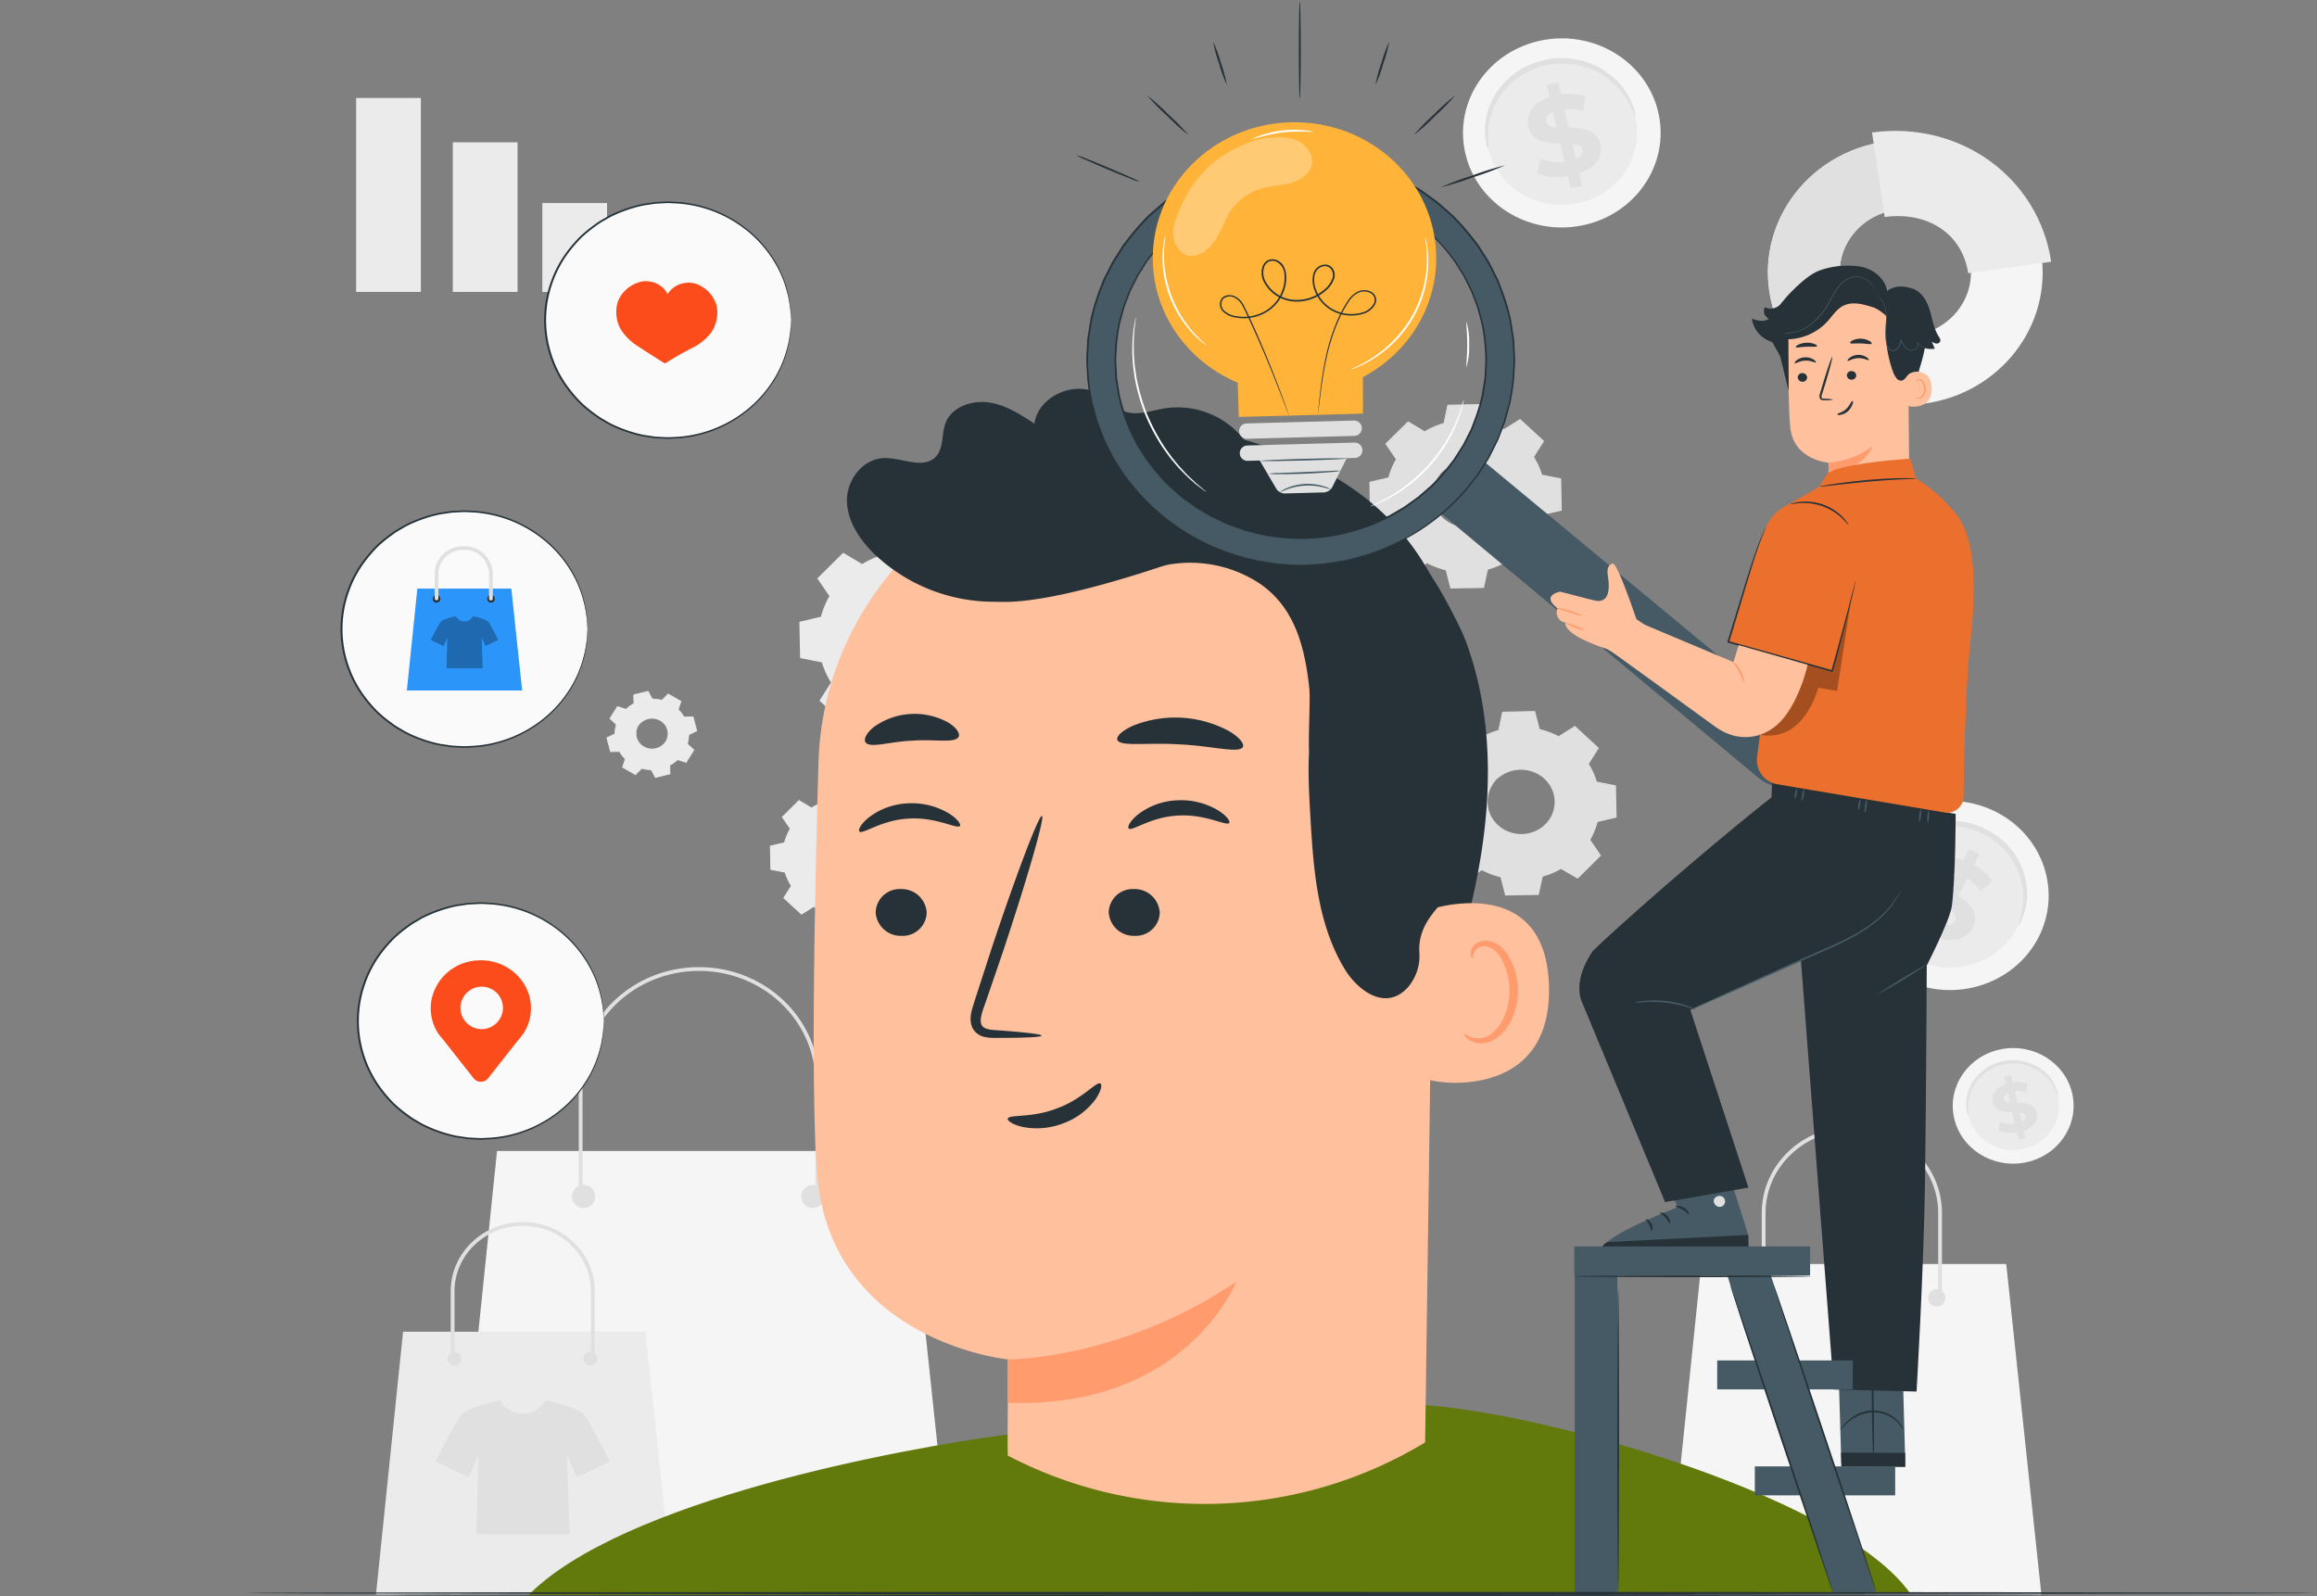 <svg xmlns="http://www.w3.org/2000/svg" xmlns:xlink="http://www.w3.org/1999/xlink" width="610" height="420.183" viewBox="0 0 610 420.183">
  <rect x="0" y="0" width="610" height="420.183" fill="#808080" stroke="none"/>
  <defs>
    <clipPath id="clip-path">
      <rect id="Rectángulo_330764" data-name="Rectángulo 330764" width="456.268" height="419.785" fill="none"/>
    </clipPath>
    <clipPath id="clip-path-6">
      <rect id="Rectángulo_330752" data-name="Rectángulo 330752" width="17.775" height="13.707" fill="none"/>
    </clipPath>
    <clipPath id="clip-path-9">
      <rect id="Rectángulo_330761" data-name="Rectángulo 330761" width="456.268" height="419.785" fill="#eb6f2d"/>
    </clipPath>
    <clipPath id="clip-path-10">
      <rect id="Rectángulo_330756" data-name="Rectángulo 330756" width="24.243" height="37.27" fill="none"/>
    </clipPath>
    <clipPath id="clip-path-12">
      <rect id="Rectángulo_330762" data-name="Rectángulo 330762" width="36.579" height="31.261" fill="none"/>
    </clipPath>
    <clipPath id="clip-path-13">
      <rect id="Rectángulo_330766" data-name="Rectángulo 330766" width="545.572" height="3.518" fill="none"/>
    </clipPath>
  </defs>
  <g id="Grupo_1034448" data-name="Grupo 1034448" transform="translate(-810 -1123)">
    <g id="Grupo_882784" data-name="Grupo 882784">
      <g id="Grupo_882783" data-name="Grupo 882783" transform="translate(899.655 1123.398)">
        <g id="Grupo_882779" data-name="Grupo 882779">
          <g id="Grupo_882778" data-name="Grupo 882778" clip-path="url(#clip-path)">
            <g id="Grupo_882754" data-name="Grupo 882754">
              <g id="Grupo_882753" data-name="Grupo 882753" clip-path="url(#clip-path)">
                <path id="Trazado_639811" data-name="Trazado 639811" d="M380.162,78.254c-2.847-19.015,10.9-36.7,30.633-39.417s38.112,10.536,40.959,29.551-10.9,36.7-30.633,39.417-38.112-10.537-40.959-29.551m52.911-7.292c-1.36-9.091-10.147-15.43-19.584-14.129s-16.008,9.755-14.647,18.847,10.147,15.43,19.584,14.13,16.008-9.756,14.647-18.848" transform="translate(-4.009 -1.971)" fill="#f5f5f5"/>
                <path id="Trazado_639812" data-name="Trazado 639812" d="M380.163,78.273c-2.847-19.015,10.895-36.7,30.633-39.417l2.694,18c-9.437,1.3-16.008,9.755-14.648,18.848s10.147,15.429,19.584,14.128l2.694,18c-19.737,2.719-38.111-10.536-40.958-29.551" transform="translate(-4.009 -1.99)" fill="#e0e0e0"/>
                <path id="Trazado_639813" data-name="Trazado 639813" d="M407.5,36.324c23.091-3.182,43.835,11.785,47.166,34.03l-21.854,3.011c-1.592-10.636-10.94-16.314-21.982-14.793Z" transform="translate(-4.302 -1.838)" fill="#ebebeb"/>
                <path id="Trazado_639814" data-name="Trazado 639814" d="M125.176,223.377a15.927,15.927,0,0,1,3.791-1.6l.767-3.608,6.351-.133.929,3.572a15.985,15.985,0,0,1,3.861,1.438l3.2-2.03,4.589,4.213-1.976,3.154a14.616,14.616,0,0,1,1.667,3.637l3.762.734.139,6.09-3.725.892a14.583,14.583,0,0,1-1.5,3.7l2.117,3.07-4.392,4.4-3.291-1.9a15.865,15.865,0,0,1-3.792,1.6l-.766,3.608-6.351.132-.93-3.572a15.993,15.993,0,0,1-3.86-1.438l-3.2,2.031-4.589-4.213,1.976-3.155a14.609,14.609,0,0,1-1.667-3.636l-3.763-.735-.138-6.09,3.725-.892a14.581,14.581,0,0,1,1.5-3.7l-2.118-3.069,4.393-4.4Zm3.421,8.1a6.347,6.347,0,0,0,.211,9.239,7.023,7.023,0,0,0,9.635-.2,6.346,6.346,0,0,0-.211-9.238,7.023,7.023,0,0,0-9.635.2" transform="translate(-1.208 -11.166)" fill="#ebebeb"/>
                <path id="Trazado_639815" data-name="Trazado 639815" d="M128.728,232.087a5.076,5.076,0,0,1,1.264-1.073,7.13,7.13,0,0,1,7.467-.009,6.784,6.784,0,0,1,2.455,2.63,6.136,6.136,0,0,1,.628,1.831,6.058,6.058,0,0,1,.047,2.011,6.618,6.618,0,0,1-1.875,3.775,7.114,7.114,0,0,1-3.852,1.962,7.25,7.25,0,0,1-4.035-.478,6.932,6.932,0,0,1-2.848-2.238,6.438,6.438,0,0,1-1.191-2.855,6.288,6.288,0,0,1,.876-4.3,5,5,0,0,1,1.063-1.258c.038.029-.41.431-.93,1.33a6.265,6.265,0,0,0,.447,6.9,6.627,6.627,0,0,0,2.729,2.1,6.917,6.917,0,0,0,3.823.434,6.748,6.748,0,0,0,3.635-1.86,6.279,6.279,0,0,0,1.778-3.564,5.7,5.7,0,0,0-.036-1.9,5.775,5.775,0,0,0-.583-1.739,6.516,6.516,0,0,0-2.309-2.523,6.851,6.851,0,0,0-2.88-1.014,7.028,7.028,0,0,0-4.33.886c-.914.539-1.312.984-1.345.95" transform="translate(-1.338 -11.776)" fill="#ebebeb"/>
                <path id="Trazado_639816" data-name="Trazado 639816" d="M125.174,223.371a1.393,1.393,0,0,1-.212-.106l-.631-.346-2.48-1.391.077-.009-4.366,4.424.011-.119,2.13,3.062.039.055-.034.059a14.587,14.587,0,0,0-1.475,3.678l-.018.072-.075.018-3.723.9.1-.132c.048,1.917.1,3.953.153,6.089l-.123-.141,3.764.728.1.019.027.09a14.54,14.54,0,0,0,1.655,3.594l.053.083-.052.084c-.611.978-1.284,2.058-1.971,3.157l-.029-.206,4.594,4.207-.227-.019,3.2-2.034.093-.06.1.052a15.9,15.9,0,0,0,3.814,1.418l.111.025.029.107.932,3.572-.19-.139,6.351-.135-.186.148c.241-1.139.5-2.369.766-3.607l.023-.112.114-.031a15.672,15.672,0,0,0,3.74-1.576l0,0,.1-.058.1.057,3.29,1.9-.241.03,4.394-4.4-.022.231-2.115-3.07-.064-.093.056-.1a14.4,14.4,0,0,0,1.483-3.656l.028-.107.111-.026,3.726-.889-.141.176q-.067-3.118-.132-6.09l.143.165-3.761-.739-.1-.021-.029-.1a14.466,14.466,0,0,0-1.642-3.6l-.053-.084.052-.083,1.981-3.152.028.193-4.58-4.221.186.016-3.206,2.023-.071.045-.074-.039a15.909,15.909,0,0,0-3.823-1.436l-.075-.018-.019-.072c-.333-1.3-.634-2.469-.917-3.574l.114.083-6.351.106.084-.067-.791,3.6-.008.036-.037.01a16.555,16.555,0,0,0-2.9,1.083l-.682.345a1.53,1.53,0,0,1-.228.112,1.891,1.891,0,0,1,.211-.139c.145-.086.365-.216.669-.373a15.328,15.328,0,0,1,2.894-1.144l-.044.046c.2-.986.445-2.17.741-3.613l.014-.065.07,0,6.35-.159.092,0,.023.086c.292,1.1.6,2.272.943,3.569l-.1-.09a16.085,16.085,0,0,1,3.9,1.44l-.145.006,3.2-2.038.1-.064.087.08,4.6,4.2.094.085-.067.107-1.97,3.159v-.168a14.816,14.816,0,0,1,1.691,3.674l-.134-.118,3.763.73.142.028,0,.139q.071,2.97.145,6.089l0,.142-.144.035-3.724.894.138-.133a14.757,14.757,0,0,1-1.516,3.748l-.008-.191q1.049,1.52,2.118,3.069l.086.123-.107.107-4.392,4.4-.107.108-.134-.078-3.291-1.894h.2l0,0a16.162,16.162,0,0,1-3.836,1.616l.138-.142c-.264,1.239-.525,2.469-.768,3.608l-.031.146-.155,0-6.351.13-.152,0-.037-.142c-.321-1.232-.637-2.454-.928-3.573l.139.133a16.259,16.259,0,0,1-3.9-1.458l.192-.008-3.2,2.028-.122.077-.1-.1-4.584-4.218-.1-.092.071-.115,1.981-3.152v.167a14.771,14.771,0,0,1-1.678-3.677l.123.108-3.761-.742-.121-.024,0-.117c-.043-2.138-.084-4.173-.124-6.09l0-.107.108-.026,3.728-.882-.094.091a14.733,14.733,0,0,1,1.524-3.726l0,.114-2.1-3.078-.044-.064.055-.055,4.419-4.376.035-.034.043.025,2.423,1.433.623.376a2.011,2.011,0,0,1,.212.138" transform="translate(-1.206 -11.16)" fill="#ebebeb"/>
                <path id="Trazado_639817" data-name="Trazado 639817" d="M138.6,155.671a23.983,23.983,0,0,1,5.726-2.414l1.157-5.45,9.593-.2,1.4,5.395a24.118,24.118,0,0,1,5.831,2.173l4.834-3.067,6.93,6.363-2.983,4.765a22.093,22.093,0,0,1,2.517,5.492l5.681,1.109.21,9.2-5.627,1.347a21.983,21.983,0,0,1-2.265,5.59l3.2,4.637-6.634,6.645-4.969-2.862a24.015,24.015,0,0,1-5.726,2.414l-1.159,5.45-9.592.2-1.4-5.395a24.1,24.1,0,0,1-5.83-2.173l-4.835,3.067-6.93-6.363,2.984-4.765a22.035,22.035,0,0,1-2.517-5.491l-5.682-1.11-.21-9.2,5.627-1.347a22.019,22.019,0,0,1,2.265-5.59l-3.2-4.636,6.634-6.646Zm5.168,12.233a9.586,9.586,0,0,0,.318,13.955,10.607,10.607,0,0,0,14.552-.306,9.586,9.586,0,0,0-.318-13.954,10.606,10.606,0,0,0-14.552.3" transform="translate(-1.291 -7.559)" fill="#ebebeb"/>
                <path id="Trazado_639818" data-name="Trazado 639818" d="M143.96,168.825a7.666,7.666,0,0,1,1.91-1.621,10.766,10.766,0,0,1,11.278-.013,10.258,10.258,0,0,1,3.708,3.973,9.245,9.245,0,0,1,.949,2.766,9.132,9.132,0,0,1,.07,3.038,9.989,9.989,0,0,1-2.831,5.7,10.746,10.746,0,0,1-5.818,2.964,10.346,10.346,0,0,1-3.169.065,10.222,10.222,0,0,1-2.924-.788,10.455,10.455,0,0,1-4.3-3.38,9.73,9.73,0,0,1-1.8-4.311,9.5,9.5,0,0,1,1.323-6.493,7.55,7.55,0,0,1,1.6-1.9c.056.046-.618.65-1.405,2.009a9.466,9.466,0,0,0,.675,10.422,10.036,10.036,0,0,0,4.123,3.176,10.438,10.438,0,0,0,5.773.655,10.205,10.205,0,0,0,5.491-2.808A9.49,9.49,0,0,0,161.3,176.9a9.293,9.293,0,0,0-.934-5.5,9.831,9.831,0,0,0-3.488-3.81,10.324,10.324,0,0,0-4.35-1.531,10.606,10.606,0,0,0-6.539,1.339c-1.381.813-1.982,1.486-2.031,1.434" transform="translate(-1.488 -8.481)" fill="#ebebeb"/>
                <path id="Trazado_639819" data-name="Trazado 639819" d="M138.593,155.661a2.207,2.207,0,0,1-.321-.16l-.953-.523-3.745-2.1.117-.015-6.595,6.682.017-.178,3.218,4.623.058.083-.05.089a21.911,21.911,0,0,0-2.228,5.553l-.027.109-.115.028-5.623,1.362.159-.2c.073,2.9.15,5.97.232,9.2l-.186-.213,5.684,1.1.144.028.042.137a22,22,0,0,0,2.5,5.428l.081.125-.079.128c-.923,1.477-1.94,3.108-2.977,4.769l-.044-.312,6.939,6.354-.341-.029,4.831-3.071.142-.09.148.079a23.99,23.99,0,0,0,5.762,2.141l.167.039.043.161c.44,1.689.922,3.532,1.408,5.394l-.287-.21,9.593-.2-.281.226,1.156-5.45.036-.168.171-.047a23.846,23.846,0,0,0,5.65-2.381l0,0,.154-.088.151.087L168.317,197l-.364.046,6.635-6.644-.033.348-3.195-4.638-.1-.14.085-.146a21.8,21.8,0,0,0,2.24-5.521l.042-.161.167-.04,5.628-1.343-.214.268q-.1-4.709-.2-9.2l.218.25-5.68-1.117-.157-.031-.045-.147a21.87,21.87,0,0,0-2.481-5.434l-.08-.127.079-.127,2.992-4.759.041.29-6.916-6.375.281.024-4.843,3.055-.107.068-.112-.06a24.018,24.018,0,0,0-5.773-2.169l-.115-.027-.028-.109c-.5-1.962-.958-3.73-1.386-5.4l.173.127-9.593.159.127-.1c-.477,2.174-.868,3.956-1.194,5.442l-.012.054-.054.015a25,25,0,0,0-4.379,1.636l-1.03.522a2.388,2.388,0,0,1-.343.169,2.962,2.962,0,0,1,.32-.21c.218-.131.55-.326,1.008-.564a23.321,23.321,0,0,1,4.371-1.728l-.066.069c.307-1.49.673-3.277,1.121-5.456l.02-.1.107,0,9.591-.241.14,0,.035.13c.439,1.667.905,3.432,1.423,5.39l-.142-.136a24.329,24.329,0,0,1,5.886,2.176l-.219.009,4.827-3.079.149-.095.131.12,6.944,6.348.141.13-.1.161-2.975,4.77V163.1a22.4,22.4,0,0,1,2.553,5.549l-.2-.178,5.684,1.1.212.041,0,.209q.107,4.486.22,9.2l0,.214-.219.053-5.625,1.351.208-.2a22.274,22.274,0,0,1-2.289,5.66l-.012-.287,3.2,4.635.129.187-.161.162-6.632,6.647-.163.163-.2-.117-4.969-2.861h.3l0,0a24.39,24.39,0,0,1-5.793,2.441l.207-.215L156.6,202.3l-.046.22-.234,0-9.593.2-.231,0-.056-.214c-.484-1.862-.962-3.706-1.4-5.4l.21.2a24.456,24.456,0,0,1-5.9-2.2l.289-.011-4.837,3.063-.183.117-.158-.146-6.922-6.37-.152-.139.108-.173c1.042-1.658,2.064-3.285,2.992-4.76v.252a22.34,22.34,0,0,1-2.535-5.553l.186.164-5.68-1.121-.182-.036,0-.177c-.065-3.228-.128-6.3-.187-9.2l0-.161.162-.039,5.631-1.331-.141.137a22.224,22.224,0,0,1,2.3-5.627l.008.172-3.179-4.648-.066-.1.083-.082,6.675-6.609.052-.052.063.037,3.661,2.164.942.568a2.879,2.879,0,0,1,.319.207" transform="translate(-1.289 -7.55)" fill="#ebebeb"/>
                <path id="Trazado_639820" data-name="Trazado 639820" d="M288.325,118.885a21.077,21.077,0,0,1,5.04-2.1L294.4,112l8.429-.142,1.213,4.746a21.2,21.2,0,0,1,5.114,1.929l4.26-2.677,6.065,5.615-2.641,4.177a19.358,19.358,0,0,1,2.191,4.834l4.988,1,.148,8.083-4.949,1.163a19.336,19.336,0,0,1-2.012,4.9L320,149.711l-5.855,5.816-4.355-2.532a21.121,21.121,0,0,1-5.041,2.1l-1.039,4.784-8.428.142-1.213-4.746a21.2,21.2,0,0,1-5.114-1.93l-4.26,2.678-6.065-5.616,2.641-4.176a19.368,19.368,0,0,1-2.191-4.833l-4.989-1-.147-8.082,4.948-1.164a19.336,19.336,0,0,1,2.013-4.9l-2.792-4.085,5.855-5.815Zm4.493,10.767a8.422,8.422,0,0,0,.225,12.262,9.32,9.32,0,0,0,12.788-.215,8.422,8.422,0,0,0-.225-12.262,9.32,9.32,0,0,0-12.788.215" transform="translate(-2.892 -5.728)" fill="#e0e0e0"/>
                <path id="Trazado_639821" data-name="Trazado 639821" d="M292.99,130.461a6.72,6.72,0,0,1,1.684-1.417,9.461,9.461,0,0,1,9.909.028,9.019,9.019,0,0,1,3.243,3.5,8.125,8.125,0,0,1,.822,2.435,8.037,8.037,0,0,1,.051,2.669,8.787,8.787,0,0,1-2.511,5,9.443,9.443,0,0,1-5.123,2.583,9.629,9.629,0,0,1-5.351-.658,9.178,9.178,0,0,1-3.765-2.985,8.527,8.527,0,0,1-1.564-3.8,8.344,8.344,0,0,1,1.186-5.7,6.622,6.622,0,0,1,1.418-1.663c.048.04-.546.569-1.243,1.759a8.317,8.317,0,0,0,.553,9.161,8.8,8.8,0,0,0,3.609,2.806,9.175,9.175,0,0,0,5.071.6,8.968,8.968,0,0,0,4.835-2.448,8.347,8.347,0,0,0,2.381-4.719,7.589,7.589,0,0,0-.037-2.527,7.669,7.669,0,0,0-.763-2.311,8.63,8.63,0,0,0-3.05-3.361,9.071,9.071,0,0,0-3.815-1.361,9.323,9.323,0,0,0-5.752,1.153c-1.216.71-1.747,1.3-1.79,1.252" transform="translate(-3.065 -6.538)" fill="#e0e0e0"/>
                <path id="Trazado_639822" data-name="Trazado 639822" d="M288.322,118.876a2.032,2.032,0,0,1-.281-.142l-.835-.463-3.282-1.859.1-.013-5.82,5.848.016-.157,2.809,4.074.05.073-.045.078a19.294,19.294,0,0,0-1.98,4.872l-.024.1-.1.024-4.946,1.176.142-.175c.052,2.545.109,5.246.167,8.082l-.162-.188,4.99.986.127.026.037.12a19.288,19.288,0,0,0,2.175,4.779l.07.11-.07.112-2.634,4.179-.037-.274c1.907,1.762,3.964,3.66,6.071,5.608l-.3-.028,4.258-2.681.125-.079.131.069a21.045,21.045,0,0,0,5.053,1.9l.148.035.037.141,1.216,4.745-.25-.185,8.428-.145-.247.2,1.037-4.784.033-.148.15-.041a20.917,20.917,0,0,0,4.973-2.071l0,0,.137-.077.133.077,4.355,2.532-.321.04q2.97-2.946,5.857-5.814l-.03.306-2.79-4.086-.084-.124.075-.128a19.091,19.091,0,0,0,1.99-4.843l.038-.142.147-.034,4.949-1.159-.188.233q-.071-4.139-.14-8.082l.19.22-4.988-1-.138-.027-.039-.13a19.217,19.217,0,0,0-2.158-4.783l-.07-.112.07-.111q1.361-2.146,2.648-4.172l.035.256-6.053-5.627.247.023-4.266,2.667-.1.059-.1-.052A21.1,21.1,0,0,0,304,116.753l-.1-.024-.025-.1c-.434-1.726-.826-3.28-1.2-4.749l.151.112-8.429.106.111-.089-1.07,4.777-.011.048-.048.012a21.893,21.893,0,0,0-3.854,1.422l-.906.454a2.2,2.2,0,0,1-.3.147,2.423,2.423,0,0,1,.281-.183c.193-.114.485-.285.889-.491a20.507,20.507,0,0,1,3.848-1.5l-.058.061c.274-1.307.6-2.877,1.005-4.79l.019-.086.094,0,8.428-.177.122,0,.03.115c.38,1.466.783,3.018,1.23,4.741l-.125-.12a21.393,21.393,0,0,1,5.164,1.932l-.193.008,4.254-2.688.132-.083.115.106c1.922,1.77,3.939,3.632,6.076,5.6l.125.115-.09.141-2.633,4.18v-.223a19.628,19.628,0,0,1,2.221,4.884l-.176-.158,4.99.99.187.037,0,.183q.077,3.942.156,8.083l0,.189-.192.046-4.948,1.166.184-.176a19.572,19.572,0,0,1-2.033,4.965l-.01-.252q1.383,2.022,2.794,4.084l.113.164-.143.142-5.854,5.817-.143.142-.177-.1q-2.159-1.257-4.356-2.531h.268l0,0a21.412,21.412,0,0,1-5.1,2.124l.182-.189c-.356,1.642-.71,3.273-1.039,4.784l-.043.194-.2,0-8.429.139-.2,0-.048-.19-1.21-4.746.183.176a21.477,21.477,0,0,1-5.173-1.956l.254-.009-4.262,2.674-.162.1-.138-.128-6.058-5.623-.133-.123.1-.151,2.647-4.172v.221a19.627,19.627,0,0,1-2.206-4.888l.162.145-4.987-1-.159-.032,0-.157c-.046-2.836-.088-5.537-.129-8.083l0-.141.143-.033,4.952-1.151-.125.12a19.509,19.509,0,0,1,2.044-4.935l.006.15L278,122.229l-.057-.085.073-.072,5.89-5.783.046-.046.055.033,3.209,1.914.824.5a2.543,2.543,0,0,1,.28.183" transform="translate(-2.89 -5.72)" fill="#e0e0e0"/>
                <path id="Trazado_639823" data-name="Trazado 639823" d="M302.908,204.053a21.077,21.077,0,0,1,5.04-2.1l1.038-4.784,8.429-.142,1.213,4.746a21.2,21.2,0,0,1,5.114,1.929l4.26-2.677,6.065,5.615-2.641,4.177a19.358,19.358,0,0,1,2.191,4.834l4.988,1,.148,8.083L333.8,225.89a19.3,19.3,0,0,1-2.012,4.9l2.792,4.085-5.856,5.816-4.355-2.532a21.12,21.12,0,0,1-5.041,2.1l-1.039,4.784-8.428.142-1.213-4.746a21.2,21.2,0,0,1-5.115-1.93l-4.26,2.678-6.065-5.616,2.641-4.176a19.359,19.359,0,0,1-2.191-4.834l-4.989-1-.147-8.082,4.948-1.164a19.337,19.337,0,0,1,2.013-4.9l-2.792-4.085,5.856-5.815ZM307.4,214.82a8.422,8.422,0,0,0,.225,12.262,9.32,9.32,0,0,0,12.788-.215,8.422,8.422,0,0,0-.225-12.262,9.32,9.32,0,0,0-12.788.215" transform="translate(-3.046 -10.09)" fill="#e0e0e0"/>
                <path id="Trazado_639824" data-name="Trazado 639824" d="M307.573,215.629a6.733,6.733,0,0,1,1.684-1.417,9.463,9.463,0,0,1,9.909.028,9.018,9.018,0,0,1,3.243,3.5,8.125,8.125,0,0,1,.822,2.435,8.014,8.014,0,0,1,.051,2.669,8.787,8.787,0,0,1-2.511,5,9.443,9.443,0,0,1-5.123,2.583,9.09,9.09,0,0,1-2.784.046,8.984,8.984,0,0,1-2.566-.7,9.174,9.174,0,0,1-3.766-2.985,8.527,8.527,0,0,1-1.564-3.8,8.344,8.344,0,0,1,1.186-5.7,6.623,6.623,0,0,1,1.418-1.663c.049.04-.546.569-1.243,1.759a8.317,8.317,0,0,0,.553,9.161,8.812,8.812,0,0,0,3.609,2.806,9.175,9.175,0,0,0,5.071.6A8.971,8.971,0,0,0,320.4,227.5a8.341,8.341,0,0,0,2.381-4.719,7.587,7.587,0,0,0-.037-2.527,7.67,7.67,0,0,0-.763-2.311,8.63,8.63,0,0,0-3.05-3.361,9.07,9.07,0,0,0-3.815-1.361,9.318,9.318,0,0,0-5.751,1.153c-1.217.71-1.747,1.3-1.791,1.252" transform="translate(-3.219 -10.899)" fill="#e0e0e0"/>
                <path id="Trazado_639825" data-name="Trazado 639825" d="M302.906,204.044a2.029,2.029,0,0,1-.281-.142l-.835-.462-3.282-1.859.1-.014-5.82,5.848.016-.157,2.809,4.074.05.073-.045.078a19.288,19.288,0,0,0-1.98,4.873l-.025.094-.1.025c-1.542.368-3.21.765-4.946,1.176l.142-.175c.052,2.545.108,5.246.167,8.082l-.162-.187c1.544.3,3.246.64,4.99.986l.127.025.036.12a19.337,19.337,0,0,0,2.176,4.778l.07.111-.07.111-2.634,4.179-.037-.274,6.071,5.607-.3-.027,4.258-2.681.125-.079.131.07a21.068,21.068,0,0,0,5.053,1.9l.147.035.037.141,1.216,4.745-.25-.185,8.428-.145-.247.2,1.037-4.784.033-.148.15-.041a20.932,20.932,0,0,0,4.973-2.071l0,0,.137-.077.133.077,4.355,2.532-.321.04q2.97-2.946,5.857-5.813l-.03.305-2.79-4.086-.084-.124.075-.127a19.115,19.115,0,0,0,1.99-4.844l.038-.142.147-.034,4.949-1.159-.188.233q-.071-4.139-.14-8.082l.19.219-4.988-1-.138-.027-.039-.13a19.218,19.218,0,0,0-2.158-4.783l-.07-.111.07-.112,2.648-4.172.035.256-6.053-5.627.247.024c-1.5.936-2.909,1.818-4.266,2.666l-.095.06-.1-.053a21.18,21.18,0,0,0-5.065-1.927l-.1-.024-.025-.1c-.434-1.726-.826-3.28-1.2-4.749l.151.112c-3.265.042-6.048.076-8.429.107l.111-.09c-.427,1.908-.778,3.473-1.07,4.777l-.011.048-.048.012a21.879,21.879,0,0,0-3.854,1.423l-.907.454a2.165,2.165,0,0,1-.3.147,2.419,2.419,0,0,1,.281-.183c.193-.114.485-.285.889-.491a20.44,20.44,0,0,1,3.848-1.5l-.058.062c.274-1.308.6-2.877,1.005-4.791l.019-.085.094,0,8.427-.178.123,0,.03.116c.38,1.466.783,3.018,1.23,4.74l-.125-.12a21.391,21.391,0,0,1,5.164,1.932l-.193.008,4.254-2.687.132-.084.115.106,6.076,5.6.125.115-.09.141-2.633,4.18v-.223a19.664,19.664,0,0,1,2.221,4.884l-.176-.158,4.99.99.187.037,0,.184q.076,3.941.156,8.082l0,.189-.192.046-4.948,1.167.184-.176a19.589,19.589,0,0,1-2.033,4.966l-.01-.253,2.794,4.084.113.164-.143.142-5.854,5.817-.143.142-.177-.1-4.355-2.531h.268l0,0a21.412,21.412,0,0,1-5.1,2.124l.182-.189c-.356,1.642-.711,3.273-1.039,4.784l-.043.194-.206,0-8.428.139-.2,0-.048-.19-1.21-4.746.183.176a21.474,21.474,0,0,1-5.173-1.956l.254-.009c-1.477.928-2.935,1.841-4.262,2.674l-.162.1-.138-.128-6.057-5.623-.133-.123.1-.151,2.647-4.172v.222a19.65,19.65,0,0,1-2.205-4.889l.162.145-4.987-1-.159-.032,0-.156c-.045-2.837-.088-5.538-.129-8.084l0-.14.142-.034,4.953-1.15-.125.119a19.51,19.51,0,0,1,2.044-4.935l.006.15c-1-1.474-1.934-2.854-2.775-4.095l-.057-.085.073-.072,5.89-5.783.046-.046.055.033,3.209,1.914.824.5a2.545,2.545,0,0,1,.28.183" transform="translate(-3.044 -10.082)" fill="#e0e0e0"/>
                <path id="Trazado_639826" data-name="Trazado 639826" d="M75.907,196.037a9.622,9.622,0,0,1,2.06-1.472l-.059-2.283,3.819-.926,1.079,2.035a9.989,9.989,0,0,1,2.542.355l1.641-1.654,3.384,1.935-.737,2.17a9.282,9.282,0,0,1,1.535,1.975l2.381-.057.966,3.662-2.122,1.035a8.892,8.892,0,0,1-.37,2.437l1.725,1.573-2.017,3.245-2.263-.707a9.621,9.621,0,0,1-2.06,1.472l.059,2.283-3.819.926-1.079-2.035a10.068,10.068,0,0,1-2.542-.355l-1.64,1.654L75,211.372l.737-2.17a9.282,9.282,0,0,1-1.535-1.975l-2.381.057-.966-3.662,2.122-1.036a8.929,8.929,0,0,1,.37-2.436l-1.725-1.573,2.017-3.245Zm3.242,4.439a3.96,3.96,0,0,0,1.465,5.556,4.33,4.33,0,0,0,5.8-1.405,3.961,3.961,0,0,0-1.466-5.556,4.329,4.329,0,0,0-5.794,1.405" transform="translate(-0.748 -9.8)" fill="#ebebeb"/>
                <path id="Trazado_639827" data-name="Trazado 639827" d="M79.231,200.858a3.08,3.08,0,0,1,.609-.817,4.269,4.269,0,0,1,2.536-1.212,4.429,4.429,0,0,1,1.976.212,4.325,4.325,0,0,1,1.865,1.262,3.865,3.865,0,0,1,.645,1.024,3.791,3.791,0,0,1,.321,1.21,4.032,4.032,0,0,1-.587,2.531,4.309,4.309,0,0,1-2.044,1.7,4.209,4.209,0,0,1-1.262.305,4.254,4.254,0,0,1-1.246-.058A4.4,4.4,0,0,1,80,206.042a4.083,4.083,0,0,1-1.134-1.567,3.877,3.877,0,0,1-.094-2.715,3.027,3.027,0,0,1,.46-.9c.027.013-.185.315-.37.928a3.892,3.892,0,0,0,.162,2.628,3.965,3.965,0,0,0,1.108,1.483,4.222,4.222,0,0,0,1.954.908,4.3,4.3,0,0,0,2.374-.248,4.086,4.086,0,0,0,1.928-1.608,3.837,3.837,0,0,0,.558-2.391,3.569,3.569,0,0,0-.3-1.146,3.667,3.667,0,0,0-.6-.973,4.146,4.146,0,0,0-1.761-1.217,4.336,4.336,0,0,0-4.376.883c-.474.448-.65.769-.675.753" transform="translate(-0.829 -10.181)" fill="#ebebeb"/>
                <path id="Trazado_639828" data-name="Trazado 639828" d="M75.906,196.033a.923.923,0,0,1-.143-.036l-.431-.125-1.7-.51.046-.016-2,3.256-.011-.073,1.732,1.566.032.028-.012.04a8.9,8.9,0,0,0-.359,2.419v.046l-.044.021L70.9,203.691l.045-.094c.307,1.153.633,2.376.975,3.66l-.094-.068,2.38-.062h.061l.029.05a9.259,9.259,0,0,0,1.522,1.952l.045.044-.02.058L75.1,211.4l-.048-.12,3.387,1.931-.14.018c.511-.515,1.072-1.082,1.639-1.656l.048-.048.067.018a9.994,9.994,0,0,0,2.511.349h.07l.033.061c.338.638.707,1.332,1.081,2.034l-.136-.059L87.437,213l-.091.115c-.019-.721-.04-1.5-.06-2.283l0-.07.064-.034a9.539,9.539,0,0,0,2.032-1.451l0,0,.053-.048.068.021,2.264.707-.141.051,2.018-3.245.02.142-1.724-1.574-.052-.047.02-.066a8.792,8.792,0,0,0,.367-2.407v-.067l.063-.031,2.123-1.033-.059.125q-.493-1.876-.963-3.663l.111.081-2.381.054-.065,0-.032-.055a9.218,9.218,0,0,0-1.515-1.956l-.044-.044.019-.057.741-2.169.045.113-3.38-1.941.115-.015L85.41,193.8l-.036.036-.05-.013a9.966,9.966,0,0,0-2.519-.359h-.048l-.022-.041c-.389-.741-.74-1.409-1.073-2.039l.082.035-3.824.911.042-.052c.017.912.032,1.66.044,2.284v.023l-.021.01a10.018,10.018,0,0,0-1.6,1.041l-.362.3a.919.919,0,0,1-.121.1,1.187,1.187,0,0,1,.108-.112c.074-.071.189-.179.349-.314a9.33,9.33,0,0,1,1.584-1.078l-.02.034c-.021-.623-.046-1.371-.075-2.283l0-.042.043-.01,3.815-.942.055-.014.027.049,1.086,2.032-.07-.042a10.093,10.093,0,0,1,2.565.351l-.087.023,1.637-1.658.05-.052.064.037,3.388,1.928.069.039-.025.074c-.238.7-.482,1.426-.733,2.171l-.025-.1a9.427,9.427,0,0,1,1.553,2l-.1-.053,2.381-.06.089,0,.022.083q.473,1.786.97,3.661l.023.085-.082.041-2.121,1.036.063-.1a9,9,0,0,1-.373,2.467l-.032-.114,1.725,1.573.07.063-.049.08q-.994,1.6-2.016,3.245l-.049.08-.092-.028-2.263-.707.122-.028,0,0a9.731,9.731,0,0,1-2.084,1.488l.062-.1c.02.784.04,1.562.058,2.283l0,.092-.093.023-3.82.925-.092.022-.043-.081c-.373-.7-.741-1.4-1.078-2.036l.1.062a10.184,10.184,0,0,1-2.572-.361l.115-.029-1.642,1.652-.062.063-.077-.045-3.381-1.938-.074-.042.027-.079c.257-.755.511-1.5.74-2.169l.025.1a9.388,9.388,0,0,1-1.547-2l.09.049-2.381.053h-.076l-.019-.07c-.335-1.286-.655-2.51-.957-3.664l-.017-.064.061-.03,2.125-1.029-.044.067a9,9,0,0,1,.382-2.455l.019.067-1.718-1.58-.036-.032.025-.041,2.037-3.233.016-.026.03.009,1.672.543.431.144a1.243,1.243,0,0,1,.147.055" transform="translate(-0.747 -9.795)" fill="#ebebeb"/>
                <path id="Trazado_639829" data-name="Trazado 639829" d="M451.508,437.325h-98.5l8.972-87.023h80.276Z" transform="translate(-3.727 -17.94)" fill="#f5f5f5"/>
                <path id="Trazado_639830" data-name="Trazado 639830" d="M381.492,359.493a2.272,2.272,0,1,1-2.27-2.177,2.225,2.225,0,0,1,2.27,2.177" transform="translate(-3.979 -18.299)" fill="#e0e0e0"/>
                <path id="Trazado_639831" data-name="Trazado 639831" d="M426.978,359.493a2.272,2.272,0,1,1-2.27-2.177,2.225,2.225,0,0,1,2.27,2.177" transform="translate(-4.46 -18.299)" fill="#e0e0e0"/>
                <path id="Trazado_639832" data-name="Trazado 639832" d="M378.664,357.207V334.938c0-12.3,10.4-22.269,23.222-22.269s23.223,9.97,23.223,22.269v22.269" transform="translate(-3.998 -16.012)" fill="none" stroke="#e0e0e0" stroke-miterlimit="10" stroke-width="1"/>
                <path id="Trazado_639833" data-name="Trazado 639833" d="M161.629,435.719H29.467L41.506,318.95H149.222Z" transform="translate(-0.311 -16.334)" fill="#f5f5f5"/>
                <path id="Trazado_639834" data-name="Trazado 639834" d="M67.681,331.283a3.049,3.049,0,1,1-3.046-2.92,2.986,2.986,0,0,1,3.046,2.92" transform="translate(-0.65 -16.816)" fill="#e0e0e0"/>
                <path id="Trazado_639835" data-name="Trazado 639835" d="M128.714,331.283a3.049,3.049,0,1,1-3.046-2.92,2.986,2.986,0,0,1,3.046,2.92" transform="translate(-1.295 -16.816)" fill="#e0e0e0"/>
                <path id="Trazado_639836" data-name="Trazado 639836" d="M63.885,328.215V298.334c0-16.5,13.951-29.881,31.162-29.881s31.162,13.379,31.162,29.881v29.881" transform="translate(-0.674 -13.748)" fill="none" stroke="#e0e0e0" stroke-miterlimit="10" stroke-width="1"/>
                <path id="Trazado_639837" data-name="Trazado 639837" d="M87.73,438.288H9.426L16.558,369.1H80.379Z" transform="translate(-0.1 -18.903)" fill="#ebebeb"/>
                <path id="Trazado_639838" data-name="Trazado 639838" d="M32.066,376.411a1.806,1.806,0,1,1-1.8-1.731,1.769,1.769,0,0,1,1.8,1.731" transform="translate(-0.3 -19.188)" fill="#e0e0e0"/>
                <path id="Trazado_639839" data-name="Trazado 639839" d="M68.227,376.411a1.806,1.806,0,1,1-1.8-1.731,1.769,1.769,0,0,1,1.8,1.731" transform="translate(-0.682 -19.188)" fill="#e0e0e0"/>
                <path id="Trazado_639840" data-name="Trazado 639840" d="M29.817,374.593v-17.7c0-9.777,8.266-17.7,18.463-17.7s18.463,7.927,18.463,17.7v17.7" transform="translate(-0.315 -17.37)" fill="none" stroke="#e0e0e0" stroke-miterlimit="10" stroke-width="1"/>
                <path id="Trazado_639841" data-name="Trazado 639841" d="M71.18,404.215s-5.935-11.54-6.848-12.415a8.824,8.824,0,0,0-2.171-1.272,11.5,11.5,0,0,0-1.367-.569l-.1-.037h0c-2.562-.907-6.577-1.842-6.577-1.842s-1.024,3.343-5.887,3.583c-4.863-.24-5.887-3.583-5.887-3.583s-4.016.935-6.577,1.842h0l-.1.037a11.527,11.527,0,0,0-1.368.569,8.805,8.805,0,0,0-2.171,1.272c-.912.875-6.847,12.415-6.847,12.415l8.682,4.162,2.638-5.759-.6,20.855H60.594l-.735-20.855,2.639,5.759Z" transform="translate(-0.267 -19.874)" fill="#e0e0e0"/>
                <rect id="Rectángulo_330746" data-name="Rectángulo 330746" width="17.046" height="51.052" transform="translate(4.106 25.399)" fill="#ebebeb"/>
                <rect id="Rectángulo_330747" data-name="Rectángulo 330747" width="17.046" height="39.391" transform="translate(29.558 37.061)" fill="#ebebeb"/>
                <rect id="Rectángulo_330748" data-name="Rectángulo 330748" width="17.046" height="23.392" transform="translate(53.121 53.059)" fill="#ebebeb"/>
                <path id="Trazado_639842" data-name="Trazado 639842" d="M350.163,30.082c2.892,13.463-6.171,26.632-20.243,29.412S302.093,53.614,299.2,40.15s6.17-26.631,20.243-29.411,27.826,5.881,30.718,19.343" transform="translate(-3.153 -0.523)" fill="#f5f5f5"/>
                <path id="Trazado_639843" data-name="Trazado 639843" d="M344.166,31.6c2.2,10.259-4.7,20.295-15.427,22.413s-21.2-4.481-23.408-14.74,4.7-20.3,15.426-22.413,21.2,4.48,23.409,14.74" transform="translate(-3.219 -0.843)" fill="#ebebeb"/>
                <path id="Trazado_639844" data-name="Trazado 639844" d="M344.031,30.978a10.966,10.966,0,0,1-.994-2.138,19.717,19.717,0,0,0-11.246-10.458,18.991,18.991,0,0,0-2.635-.769,19.222,19.222,0,0,0-2.837-.413,20.026,20.026,0,0,0-2.97,0,20.109,20.109,0,0,0-5.934,1.359,19.737,19.737,0,0,0-2.652,1.286,18.622,18.622,0,0,0-2.336,1.6,18.078,18.078,0,0,0-1.988,1.828,18.64,18.64,0,0,0-4.488,8.007,19.373,19.373,0,0,0-.608,6.2,10.845,10.845,0,0,1,.122,2.338,5.422,5.422,0,0,1-.709-2.273,16.884,16.884,0,0,1,.147-6.491,18.765,18.765,0,0,1,1.5-4.3,19.355,19.355,0,0,1,2.985-4.367,18.971,18.971,0,0,1,2.1-2,19.321,19.321,0,0,1,2.494-1.751,20.492,20.492,0,0,1,2.851-1.41,21.08,21.08,0,0,1,6.4-1.465,20.883,20.883,0,0,1,3.207.021,20.077,20.077,0,0,1,3.051.481,19.862,19.862,0,0,1,2.815.873,20.483,20.483,0,0,1,4.723,2.6,19.774,19.774,0,0,1,3.367,3.182,17.379,17.379,0,0,1,3.195,5.725,5.367,5.367,0,0,1,.439,2.335" transform="translate(-3.215 -0.804)" fill="#e0e0e0"/>
                <path id="Trazado_639845" data-name="Trazado 639845" d="M329.446,46.418l.746,3.234-3.011.638-.725-3.146a15.21,15.21,0,0,1-8.029-.72l.843-3.874a12.945,12.945,0,0,0,6.315.811l-1.112-4.822c-3.522-.069-7.5-.346-8.453-4.475-.706-3.06,1.006-6.179,5.643-7.706l-.738-3.205,3.011-.639.725,3.147a14.512,14.512,0,0,1,6.517.465L330.491,30a13.149,13.149,0,0,0-4.952-.525l1.131,4.908c3.515.042,7.435.332,8.373,4.4.694,3-1,6.086-5.6,7.637M323.495,34.3l-.948-4.1c-1.515.685-1.954,1.657-1.733,2.609.233,1.01,1.263,1.368,2.681,1.491m6.783,5.86c-.235-1.011-1.233-1.374-2.628-1.533l.918,3.984c1.433-.636,1.923-1.527,1.71-2.451" transform="translate(-3.335 -1.153)" fill="#e0e0e0"/>
                <path id="Trazado_639846" data-name="Trazado 639846" d="M451.2,257.871c-6.418,12.292-22.036,17.256-34.884,11.089s-18.061-21.132-11.644-33.425,22.035-17.256,34.883-11.089,18.061,21.132,11.645,33.424" transform="translate(-4.243 -11.359)" fill="#f5f5f5"/>
                <path id="Trazado_639847" data-name="Trazado 639847" d="M445.726,255.534c-4.89,9.366-16.792,13.15-26.583,8.45s-13.764-16.1-8.873-25.471,16.793-13.15,26.583-8.45,13.763,16.1,8.873,25.471" transform="translate(-4.309 -11.679)" fill="#ebebeb"/>
                <path id="Trazado_639848" data-name="Trazado 639848" d="M446.02,254.962a10.859,10.859,0,0,1,.6-2.27,19.394,19.394,0,0,0,.676-6.192,18.331,18.331,0,0,0-2.759-8.7,17.682,17.682,0,0,0-1.573-2.167A18.025,18.025,0,0,0,441,233.628a19.1,19.1,0,0,0-2.334-1.762A21.4,21.4,0,0,0,436,230.429a21.937,21.937,0,0,0-2.871-1.017,20.128,20.128,0,0,0-2.912-.563,20.272,20.272,0,0,0-5.608.125,20.176,20.176,0,0,0-13.17,8.133c-.887,1.22-1.3,1.957-1.413,1.907a5.454,5.454,0,0,1,.91-2.207,17.741,17.741,0,0,1,4.306-5.01,20.145,20.145,0,0,1,3.954-2.484,20.843,20.843,0,0,1,5.163-1.658,19.912,19.912,0,0,1,2.94-.325,20.41,20.41,0,0,1,3.089.1,20.993,20.993,0,0,1,3.148.585,22.575,22.575,0,0,1,3.1,1.09,22.264,22.264,0,0,1,2.874,1.557,20.076,20.076,0,0,1,2.5,1.919,18.747,18.747,0,0,1,2.085,2.188,18.441,18.441,0,0,1,1.649,2.358,18.964,18.964,0,0,1,2.03,4.845,18.546,18.546,0,0,1,.592,4.5,16.976,16.976,0,0,1-1.185,6.393,5.54,5.54,0,0,1-1.163,2.1" transform="translate(-4.329 -11.641)" fill="#e0e0e0"/>
                <path id="Trazado_639849" data-name="Trazado 639849" d="M424.794,258.491l-1.5,2.983-2.776-1.287,1.46-2.9a14.36,14.36,0,0,1-5.842-5.33l3.162-2.543a12.178,12.178,0,0,0,4.436,4.384l2.238-4.447c-2.721-2.145-5.668-4.724-3.751-8.532,1.421-2.822,4.778-4.255,9.407-2.7l1.488-2.955,2.777,1.285-1.461,2.9a13.731,13.731,0,0,1,4.819,4.233l-3.037,2.633a12.39,12.39,0,0,0-3.551-3.351l-2.279,4.528c2.734,2.118,5.625,4.672,3.736,8.426-1.394,2.77-4.712,4.189-9.326,2.677m3.148-13.054,1.9-3.782c-1.632-.362-2.6.141-3.046,1.02-.468.932.11,1.825,1.145,2.762m1.546,8.628c.469-.933-.081-1.81-1.075-2.764l-1.849,3.675c1.536.35,2.494-.059,2.924-.911" transform="translate(-4.393 -12.043)" fill="#e0e0e0"/>
                <path id="Trazado_639850" data-name="Trazado 639850" d="M460.468,302.524c1.768,8.233-3.774,16.284-12.378,17.984s-17.013-3.6-18.783-11.828S433.08,292.4,441.685,290.7s17.013,3.595,18.783,11.827" transform="translate(-4.529 -14.871)" fill="#f5f5f5"/>
                <path id="Trazado_639851" data-name="Trazado 639851" d="M456.8,303.452a11.632,11.632,0,0,1-9.433,13.7,12.108,12.108,0,0,1-14.313-9.013,11.633,11.633,0,0,1,9.432-13.705,12.109,12.109,0,0,1,14.314,9.013" transform="translate(-4.569 -15.066)" fill="#ebebeb"/>
                <path id="Trazado_639852" data-name="Trazado 639852" d="M456.719,303.072a6.738,6.738,0,0,1-.608-1.307,12.052,12.052,0,0,0-6.877-6.395,12.327,12.327,0,0,0-3.346-.722,12.207,12.207,0,0,0-1.816,0,12.25,12.25,0,0,0-3.628.83,12.108,12.108,0,0,0-1.622.787,11.429,11.429,0,0,0-1.428.978,11.064,11.064,0,0,0-1.216,1.118,11.4,11.4,0,0,0-2.745,4.9,11.838,11.838,0,0,0-.371,3.789,6.5,6.5,0,0,1,.074,1.43,3.333,3.333,0,0,1-.433-1.391,10.321,10.321,0,0,1,.09-3.969,11.459,11.459,0,0,1,.919-2.627,11.814,11.814,0,0,1,1.826-2.67,11.362,11.362,0,0,1,1.283-1.223,11.885,11.885,0,0,1,1.525-1.071,12.575,12.575,0,0,1,1.743-.861,13.628,13.628,0,0,1,1.919-.6,13.937,13.937,0,0,1,1.995-.3,12.852,12.852,0,0,1,1.96.013,12.216,12.216,0,0,1,1.865.294,12.033,12.033,0,0,1,1.722.534,12.5,12.5,0,0,1,2.887,1.59,12.06,12.06,0,0,1,2.059,1.945,10.6,10.6,0,0,1,1.953,3.5,3.279,3.279,0,0,1,.269,1.428" transform="translate(-4.567 -15.043)" fill="#e0e0e0"/>
                <path id="Trazado_639853" data-name="Trazado 639853" d="M447.8,312.513l.456,1.977-1.841.39-.443-1.924a9.3,9.3,0,0,1-4.91-.44l.516-2.368a7.918,7.918,0,0,0,3.861.5l-.68-2.949c-2.154-.043-4.587-.212-5.169-2.736-.431-1.871.615-3.778,3.451-4.713l-.452-1.959,1.841-.391.443,1.925a8.872,8.872,0,0,1,3.984.284l-.419,2.367a8.047,8.047,0,0,0-3.029-.322l.692,3c2.149.025,4.546.2,5.12,2.691.424,1.836-.609,3.721-3.422,4.67m-3.64-7.413-.579-2.506c-.926.418-1.194,1.012-1.061,1.595.143.618.773.837,1.639.911m4.148,3.584c-.143-.619-.754-.84-1.607-.937l.562,2.436c.876-.39,1.175-.935,1.045-1.5" transform="translate(-4.64 -15.256)" fill="#e0e0e0"/>
              </g>
            </g>
            <g id="Grupo_882756" data-name="Grupo 882756">
              <g id="Grupo_882755" data-name="Grupo 882755" clip-path="url(#clip-path)">
                <path id="Trazado_639854" data-name="Trazado 639854" d="M449.916,442.169c0,.137-97.808.247-218.434.247-120.668,0-218.455-.11-218.455-.247s97.788-.247,218.455-.247c120.626,0,218.434.11,218.434.247" transform="translate(-0.138 -22.632)" fill="#263238"/>
              </g>
            </g>
            <g id="Grupo_882758" data-name="Grupo 882758">
              <g id="Grupo_882757" data-name="Grupo 882757" clip-path="url(#clip-path)">
                <path id="Trazado_639855" data-name="Trazado 639855" d="M119.188,86.742c0,17.146-14.5,31.046-32.377,31.046s-32.378-13.9-32.378-31.046S68.93,55.7,86.812,55.7s32.377,13.9,32.377,31.046" transform="translate(-0.575 -2.852)" fill="#fafafa"/>
                <path id="Trazado_639856" data-name="Trazado 639856" d="M119.185,86.731s-.027-.171-.052-.5l-.1-1.473q-.031-.488-.069-1.084c-.045-.4-.134-.828-.207-1.3a21.778,21.778,0,0,0-.678-3.2,28.945,28.945,0,0,0-3.591-8.227,31.307,31.307,0,0,0-8.2-8.755,32.653,32.653,0,0,0-13.542-5.755,31.111,31.111,0,0,0-4.067-.45c-.694-.023-1.392-.087-2.1-.077l-2.128.106c-.356.024-.716.022-1.074.067l-1.073.158c-.714.114-1.443.194-2.162.337a35.243,35.243,0,0,0-4.285,1.207,34.243,34.243,0,0,0-4.19,1.768c-.679.353-1.33.764-2,1.146a16.476,16.476,0,0,0-1.939,1.282,35.9,35.9,0,0,0-3.644,2.971,35.279,35.279,0,0,0-3.147,3.571,29.4,29.4,0,0,0-4.592,8.486,29.345,29.345,0,0,0,0,19.439,29.391,29.391,0,0,0,4.592,8.489,35.292,35.292,0,0,0,3.147,3.572,35.8,35.8,0,0,0,3.645,2.972,16.476,16.476,0,0,0,1.939,1.282c.672.382,1.322.793,2,1.147a34.252,34.252,0,0,0,4.191,1.767,35.1,35.1,0,0,0,4.286,1.208c.719.142,1.447.223,2.162.337l1.073.158c.357.046.717.044,1.075.067l2.127.106c.7.01,1.4-.054,2.1-.077a31.111,31.111,0,0,0,4.067-.45,32.655,32.655,0,0,0,13.542-5.757,31.321,31.321,0,0,0,8.2-8.755,28.957,28.957,0,0,0,3.589-8.226,21.651,21.651,0,0,0,.678-3.2c.073-.468.162-.9.207-1.3q.039-.6.069-1.084c.045-.632.079-1.121.1-1.473.026-.332.052-.5.052-.5s.009.17,0,.5c-.013.353-.03.844-.052,1.478q-.021.491-.045,1.09c-.037.4-.118.833-.184,1.3a21.326,21.326,0,0,1-.634,3.227,28.768,28.768,0,0,1-3.536,8.321,31.422,31.422,0,0,1-8.224,8.892,32.924,32.924,0,0,1-13.685,5.882,31.4,31.4,0,0,1-4.12.469c-.7.026-1.411.093-2.124.084l-2.158-.1c-.361-.024-.727-.021-1.089-.065l-1.087-.158c-.726-.114-1.464-.195-2.195-.338A35.32,35.32,0,0,1,75.7,116.1a34.743,34.743,0,0,1-4.258-1.786c-.69-.358-1.351-.773-2.033-1.16a16.777,16.777,0,0,1-1.971-1.3,36.167,36.167,0,0,1-3.7-3.013,35.61,35.61,0,0,1-3.2-3.623A29.865,29.865,0,0,1,55.858,96.6a29.776,29.776,0,0,1,0-19.749,29.881,29.881,0,0,1,4.672-8.617,35.712,35.712,0,0,1,3.2-3.622,36.389,36.389,0,0,1,3.7-3.012,16.858,16.858,0,0,1,1.971-1.3c.683-.387,1.344-.8,2.033-1.159A34.818,34.818,0,0,1,75.7,57.358a35.519,35.519,0,0,1,4.352-1.214c.73-.143,1.468-.224,2.195-.338l1.087-.157c.362-.045.728-.042,1.089-.065l2.158-.1c.713-.009,1.422.059,2.124.083a31.732,31.732,0,0,1,4.119.469,32.941,32.941,0,0,1,13.685,5.881,31.427,31.427,0,0,1,8.225,8.892,28.767,28.767,0,0,1,3.537,8.322,21.326,21.326,0,0,1,.634,3.227c.065.472.147.905.183,1.3q.025.6.046,1.09c.023.635.04,1.126.052,1.479.009.332,0,.5,0,.5" transform="translate(-0.572 -2.841)" fill="#263238"/>
                <path id="Trazado_639857" data-name="Trazado 639857" d="M99.862,84.461a4.8,4.8,0,0,0-.215-.862,8.6,8.6,0,0,0-5.528-5.375,6.747,6.747,0,0,0-5.051.659,6.335,6.335,0,0,0-2.176,2.1A6.245,6.245,0,0,0,85.111,78.9a6.71,6.71,0,0,0-4.936-1.219,8.717,8.717,0,0,0-6.138,4.7,4.887,4.887,0,0,0-.323.841,9.341,9.341,0,0,0,.694,6.817,13.887,13.887,0,0,0,4.62,4.665c3.08,2.024,7.144,4.57,7.144,4.57s3.709-2.349,7.016-4.015a14.084,14.084,0,0,0,5.155-4.116,9.384,9.384,0,0,0,1.52-6.686" transform="translate(-0.775 -3.975)" fill="#fd4c1b"/>
              </g>
            </g>
            <g id="Grupo_882763" data-name="Grupo 882763">
              <g id="Grupo_882762" data-name="Grupo 882762" clip-path="url(#clip-path)">
                <path id="Trazado_639858" data-name="Trazado 639858" d="M65.014,172.472c0,17.147-14.5,31.046-32.377,31.046S.26,189.619.26,172.472s14.5-31.046,32.378-31.046,32.377,13.9,32.377,31.046" transform="translate(-0.003 -7.243)" fill="#fafafa"/>
                <path id="Trazado_639859" data-name="Trazado 639859" d="M65.011,172.461s-.027-.17-.052-.5l-.1-1.473q-.031-.488-.069-1.084c-.045-.4-.134-.828-.207-1.3a21.779,21.779,0,0,0-.678-3.2,28.952,28.952,0,0,0-3.59-8.226,31.316,31.316,0,0,0-8.2-8.756,32.653,32.653,0,0,0-13.543-5.755,31.113,31.113,0,0,0-4.067-.45c-.694-.023-1.392-.087-2.1-.077l-2.128.106c-.356.024-.716.022-1.074.067l-1.073.158c-.715.114-1.443.195-2.162.337a35.079,35.079,0,0,0-4.285,1.208,34.089,34.089,0,0,0-4.19,1.767c-.679.353-1.33.765-2,1.146a16.475,16.475,0,0,0-1.939,1.282,35.9,35.9,0,0,0-3.644,2.971,35.28,35.28,0,0,0-3.147,3.571,29.4,29.4,0,0,0-4.592,8.486,29.345,29.345,0,0,0,0,19.439,29.39,29.39,0,0,0,4.592,8.489,35.291,35.291,0,0,0,3.147,3.572,35.8,35.8,0,0,0,3.645,2.972,16.475,16.475,0,0,0,1.939,1.282c.672.382,1.322.793,2,1.147a34.406,34.406,0,0,0,4.191,1.768,35.253,35.253,0,0,0,4.286,1.207c.719.142,1.447.223,2.162.337l1.073.159c.357.045.717.043,1.075.066l2.127.106c.7.01,1.4-.054,2.1-.077a31.108,31.108,0,0,0,4.067-.45A32.655,32.655,0,0,0,52.115,197a31.322,31.322,0,0,0,8.2-8.755,28.957,28.957,0,0,0,3.589-8.226,21.65,21.65,0,0,0,.678-3.2c.073-.468.162-.9.207-1.3q.039-.6.069-1.084c.045-.632.079-1.121.1-1.473.026-.331.052-.5.052-.5s.009.171,0,.5c-.013.353-.03.844-.052,1.478q-.021.491-.045,1.09c-.037.4-.118.833-.184,1.3a21.326,21.326,0,0,1-.634,3.227,28.768,28.768,0,0,1-3.536,8.321,31.409,31.409,0,0,1-8.224,8.892,32.924,32.924,0,0,1-13.685,5.882,31.564,31.564,0,0,1-4.12.47c-.7.025-1.411.092-2.124.083l-2.158-.1c-.361-.024-.727-.021-1.089-.065l-1.087-.158c-.726-.114-1.464-.195-2.195-.338a35.477,35.477,0,0,1-4.353-1.214,34.9,34.9,0,0,1-4.258-1.787c-.69-.358-1.351-.773-2.033-1.16a16.777,16.777,0,0,1-1.971-1.3,36.165,36.165,0,0,1-3.7-3.013,35.609,35.609,0,0,1-3.2-3.623,29.865,29.865,0,0,1-4.672-8.621,29.773,29.773,0,0,1,0-19.748,29.874,29.874,0,0,1,4.672-8.618,35.712,35.712,0,0,1,3.2-3.622,36.389,36.389,0,0,1,3.7-3.012,16.856,16.856,0,0,1,1.971-1.3c.683-.387,1.344-.8,2.033-1.159a34.814,34.814,0,0,1,4.257-1.787,35.636,35.636,0,0,1,4.352-1.214c.73-.143,1.468-.224,2.195-.338l1.087-.158c.362-.045.728-.042,1.089-.065l2.158-.1c.713-.009,1.422.059,2.124.083a31.73,31.73,0,0,1,4.119.469,32.93,32.93,0,0,1,13.685,5.882,31.411,31.411,0,0,1,8.225,8.891,28.768,28.768,0,0,1,3.537,8.322,21.327,21.327,0,0,1,.634,3.227c.065.472.147.905.183,1.3q.025.6.046,1.09c.023.635.04,1.126.052,1.479.009.332,0,.5,0,.5" transform="translate(0 -7.232)" fill="#263238"/>
                <path id="Trazado_639860" data-name="Trazado 639860" d="M48,189.728H17.643l2.765-26.82H45.149Z" transform="translate(-0.186 -8.343)" fill="#2b95f9"/>
                <path id="Trazado_639861" data-name="Trazado 639861" d="M26.533,165.642a1,1,0,1,1-1-.955.977.977,0,0,1,1,.955" transform="translate(-0.259 -8.434)" fill="#263238"/>
                <path id="Trazado_639862" data-name="Trazado 639862" d="M41.029,165.642a1,1,0,1,1-1-.955.977.977,0,0,1,1,.955" transform="translate(-0.412 -8.434)" fill="#263238"/>
                <path id="Trazado_639863" data-name="Trazado 639863" d="M39.857,165.423a.485.485,0,0,1-.495-.474v-6.664a6.447,6.447,0,0,0-6.663-6.191,6.447,6.447,0,0,0-6.663,6.191v6.664a.5.5,0,0,1-.989,0v-6.664a7.418,7.418,0,0,1,7.652-7.14,7.418,7.418,0,0,1,7.652,7.14v6.664a.485.485,0,0,1-.495.474" transform="translate(-0.264 -7.74)" fill="#e0e0e0"/>
                <g id="Grupo_882761" data-name="Grupo 882761" transform="translate(23.747 161.815)" opacity="0.3">
                  <g id="Grupo_882760" data-name="Grupo 882760">
                    <g id="Grupo_882759" data-name="Grupo 882759" clip-path="url(#clip-path-6)">
                      <path id="Trazado_639864" data-name="Trazado 639864" d="M41.775,176.8s-2.3-4.47-2.652-4.808a3.432,3.432,0,0,0-.841-.492,4.582,4.582,0,0,0-.529-.221l-.038-.014h0c-.992-.351-2.548-.713-2.548-.713a2.568,2.568,0,0,1-4.56,0s-1.554.362-2.547.713h0l-.038.014a4.509,4.509,0,0,0-.529.221,3.413,3.413,0,0,0-.841.492C26.3,172.328,24,176.8,24,176.8l3.362,1.612,1.022-2.231-.233,8.077h9.522l-.284-8.077,1.022,2.231Z" transform="translate(-24 -170.549)"/>
                    </g>
                  </g>
                </g>
              </g>
            </g>
            <g id="Grupo_882765" data-name="Grupo 882765">
              <g id="Grupo_882764" data-name="Grupo 882764" clip-path="url(#clip-path)">
                <path id="Trazado_639865" data-name="Trazado 639865" d="M69.363,281.214c0,17.146-14.5,31.046-32.377,31.046s-32.378-13.9-32.378-31.046,14.5-31.046,32.378-31.046,32.377,13.9,32.377,31.046" transform="translate(-0.049 -12.812)" fill="#fafafa"/>
                <path id="Trazado_639866" data-name="Trazado 639866" d="M69.36,281.2s-.027-.171-.052-.5c-.025-.352-.059-.842-.1-1.473q-.031-.488-.069-1.085c-.045-.4-.134-.828-.207-1.3a21.8,21.8,0,0,0-.678-3.2,28.952,28.952,0,0,0-3.59-8.226,31.315,31.315,0,0,0-8.2-8.756,32.653,32.653,0,0,0-13.543-5.755,31.113,31.113,0,0,0-4.067-.45c-.694-.023-1.392-.087-2.1-.077l-2.128.106c-.356.024-.716.022-1.074.067l-1.072.158c-.715.114-1.444.194-2.163.337a35.084,35.084,0,0,0-4.285,1.208,34.089,34.089,0,0,0-4.19,1.767c-.679.353-1.33.765-2,1.146a16.481,16.481,0,0,0-1.939,1.282,35.909,35.909,0,0,0-3.644,2.971,35.285,35.285,0,0,0-3.147,3.571,29.4,29.4,0,0,0-4.592,8.486,29.345,29.345,0,0,0,0,19.439,29.4,29.4,0,0,0,4.592,8.489,35.293,35.293,0,0,0,3.147,3.572,35.794,35.794,0,0,0,3.645,2.972,16.473,16.473,0,0,0,1.939,1.282c.672.382,1.322.793,2,1.147a34.409,34.409,0,0,0,4.191,1.768,35.263,35.263,0,0,0,4.286,1.207c.719.142,1.447.223,2.162.337l1.073.158c.357.046.717.044,1.075.067l2.127.106c.7.01,1.4-.054,2.1-.077a31.108,31.108,0,0,0,4.067-.45,32.655,32.655,0,0,0,13.543-5.757,31.322,31.322,0,0,0,8.2-8.755,28.957,28.957,0,0,0,3.589-8.226,21.651,21.651,0,0,0,.678-3.2c.073-.468.162-.9.207-1.3q.039-.6.069-1.084c.045-.632.079-1.121.1-1.473.026-.331.052-.5.052-.5s.009.171,0,.5c-.013.353-.03.844-.052,1.478q-.021.491-.045,1.09c-.037.4-.118.833-.184,1.3a21.328,21.328,0,0,1-.634,3.227,28.768,28.768,0,0,1-3.536,8.321,31.422,31.422,0,0,1-8.224,8.892A32.925,32.925,0,0,1,43,311.9a31.392,31.392,0,0,1-4.12.469c-.7.026-1.411.093-2.124.084l-2.158-.1c-.361-.024-.727-.021-1.089-.065l-1.087-.158c-.726-.114-1.464-.194-2.195-.338a35.479,35.479,0,0,1-4.353-1.214,34.893,34.893,0,0,1-4.258-1.787c-.69-.358-1.351-.773-2.033-1.16a16.779,16.779,0,0,1-1.971-1.3,36.162,36.162,0,0,1-3.7-3.013,35.606,35.606,0,0,1-3.2-3.623,29.865,29.865,0,0,1-4.672-8.621,29.773,29.773,0,0,1,0-19.748,29.873,29.873,0,0,1,4.672-8.618,35.706,35.706,0,0,1,3.2-3.622,36.391,36.391,0,0,1,3.7-3.012,16.854,16.854,0,0,1,1.971-1.3c.683-.387,1.344-.8,2.033-1.159a34.814,34.814,0,0,1,4.257-1.787,35.465,35.465,0,0,1,4.352-1.214c.73-.143,1.468-.224,2.195-.338l1.087-.158c.362-.045.728-.042,1.089-.065l2.158-.1c.713-.009,1.422.059,2.124.083a31.564,31.564,0,0,1,4.119.469,32.929,32.929,0,0,1,13.685,5.882,31.411,31.411,0,0,1,8.225,8.891,28.767,28.767,0,0,1,3.537,8.322,21.326,21.326,0,0,1,.634,3.227c.066.472.147.905.184,1.3q.024.6.045,1.09c.023.635.04,1.126.052,1.479.009.332,0,.5,0,.5" transform="translate(-0.046 -12.801)" fill="#263238"/>
                <path id="Trazado_639867" data-name="Trazado 639867" d="M50.383,278.683c0-7.709-7.192-13.807-15.494-12.461a12.917,12.917,0,0,0-10.614,9.866,12.173,12.173,0,0,0,1.546,8.987h-.008l.038.047c.507.817,1.14,1.4,1.78,2.26l7.659,9.729a2.443,2.443,0,0,0,3.8,0l7.532-9.569a27.322,27.322,0,0,0,1.916-2.434l.028-.034h-.006a12.175,12.175,0,0,0,1.822-6.391M38.52,284.05a5.59,5.59,0,1,1,4.329-4.152,5.7,5.7,0,0,1-4.329,4.152" transform="translate(-0.253 -13.624)" fill="#fd4c1b"/>
              </g>
            </g>
            <g id="Grupo_882767" data-name="Grupo 882767">
              <g id="Grupo_882766" data-name="Grupo 882766" clip-path="url(#clip-path)">
                <path id="Trazado_639868" data-name="Trazado 639868" d="M286.237,389.463l-110.125,7.732C147.924,400.9,74.8,414.473,49.985,439.483l363.752-.494c-17.19-24.516-92.26-46.76-127.5-49.526" transform="translate(-0.528 -19.945)" fill="#617a0b"/>
                <path id="Trazado_639869" data-name="Trazado 639869" d="M288.636,285.288c6.054-17.828,12.035-35.791,14.8-54.353s2.189-37.912-4.613-55.491c-1.031-2.664-9.825-20.543-12.776-20.265-2.108.2,3.306,16.875,2.238,18.63-10.184,16.749-12.962,36.9-11.348,56.223s5.8,36.711,11.7,55.256" transform="translate(-2.919 -7.947)" fill="#263238"/>
                <path id="Trazado_639870" data-name="Trazado 639870" d="M214.693,124.877l-4.533.231c-45.635,2.32-81.752,37.855-83.006,81.659-1.167,40.734-1.911,85.745-.427,107.49,3.073,45.027,50.458,49.643,50.458,49.643.106,0-.343,12.049-.207,25.291l1.265.643a111.986,111.986,0,0,0,108.628-4.107L289.286,212.2c1.619-47-25.553-87.076-74.593-87.327" transform="translate(-1.329 -6.395)" fill="#ffc09d"/>
                <path id="Trazado_639871" data-name="Trazado 639871" d="M177.458,375.695s29.71.159,60.22-20.457c0,0-13.1,33.527-60.215,31.857Z" transform="translate(-1.873 -18.192)" fill="#ff9b6c"/>
                <path id="Trazado_639872" data-name="Trazado 639872" d="M142.391,252.426a6.6,6.6,0,0,0,6.829,6.163,6.306,6.306,0,0,0,6.6-6.154,6.607,6.607,0,0,0-6.822-6.168,6.313,6.313,0,0,0-6.6,6.159" transform="translate(-1.503 -12.612)" fill="#263238"/>
                <path id="Trazado_639873" data-name="Trazado 639873" d="M138.089,229.915c.879.8,5.763-3.07,12.984-3.419,7.208-.447,12.705,2.845,13.441,1.957.364-.395-.567-1.867-2.963-3.361a19.054,19.054,0,0,0-10.819-2.6,18.138,18.138,0,0,0-10.276,3.769c-2.129,1.748-2.8,3.3-2.367,3.659" transform="translate(-1.457 -11.393)" fill="#263238"/>
                <path id="Trazado_639874" data-name="Trazado 639874" d="M204.4,252.426a6.6,6.6,0,0,0,6.829,6.161,6.3,6.3,0,0,0,6.6-6.153A6.608,6.608,0,0,0,211,246.268a6.308,6.308,0,0,0-6.6,6.158" transform="translate(-2.158 -12.612)" fill="#263238"/>
                <path id="Trazado_639875" data-name="Trazado 639875" d="M209.73,229.076c.88.8,5.771-3.068,12.987-3.418,7.208-.448,12.7,2.844,13.442,1.956.362-.4-.56-1.866-2.965-3.359a19.045,19.045,0,0,0-10.817-2.606,18.157,18.157,0,0,0-10.278,3.769c-2.124,1.748-2.8,3.3-2.369,3.658" transform="translate(-2.213 -11.35)" fill="#263238"/>
                <path id="Trazado_639876" data-name="Trazado 639876" d="M186.328,283.82c.012-.395-4.518-.911-11.84-1.433-1.854-.087-3.619-.35-4-1.542-.5-1.254.161-3.2.941-5.3q2.245-6.549,4.708-13.74c6.513-19.555,11.122-35.595,10.3-35.84s-6.771,15.407-13.282,34.961q-2.342,7.231-4.474,13.811c-.586,2.045-1.661,4.384-.573,6.988a4.6,4.6,0,0,0,3.174,2.431,12.955,12.955,0,0,0,3.155.258c7.341.006,11.882-.194,11.888-.589" transform="translate(-1.77 -11.572)" fill="#263238"/>
                <path id="Trazado_639877" data-name="Trazado 639877" d="M206.7,204.587c.812,1.848,7.974.6,16.5,1.165,8.538.4,15.5,2.442,16.53.7.459-.834-.827-2.547-3.687-4.233a29.858,29.858,0,0,0-25.163-1.42c-3.047,1.354-4.535,2.911-4.179,3.789" transform="translate(-2.182 -10.175)" fill="#263238"/>
                <path id="Trazado_639878" data-name="Trazado 639878" d="M139.728,205.217c1.322,1.536,6.249-.244,12.234-.5,5.973-.453,11.09.734,12.2-.947.486-.813-.362-2.367-2.625-3.792a18.358,18.358,0,0,0-19.692,1.162c-2.063,1.679-2.706,3.321-2.121,4.073" transform="translate(-1.473 -10.123)" fill="#263238"/>
                <path id="Trazado_639879" data-name="Trazado 639879" d="M288.741,252.178c.783-.373,31.78-10.8,32.459,20.056s-31.769,25.144-31.844,24.261-.614-44.318-.614-44.318" transform="translate(-3.048 -12.813)" fill="#ffc09d"/>
                <path id="Trazado_639880" data-name="Trazado 639880" d="M299.037,285.14c.139-.1.569.364,1.526.762a5.824,5.824,0,0,0,4.192,0c3.372-1.265,6.121-6.5,6.155-12.063a17.162,17.162,0,0,0-1.738-7.664c-1.032-2.237-2.589-3.784-4.307-4.041a2.884,2.884,0,0,0-3.276,1.54c-.413.871-.194,1.483-.364,1.54-.088.08-.7-.5-.471-1.783a3.4,3.4,0,0,1,1.224-1.958,4.356,4.356,0,0,1,3.082-.848c2.485.114,4.768,2.258,5.961,4.665a17.648,17.648,0,0,1,2.133,8.561c-.07,6.222-3.261,12.108-7.885,13.492a6.226,6.226,0,0,1-5.145-.713c-1.012-.743-1.2-1.428-1.087-1.487" transform="translate(-3.157 -13.346)" fill="#ff9b6c"/>
                <path id="Trazado_639881" data-name="Trazado 639881" d="M147.267,155.06c-5.244-2.7,10.18-19.054,22.91-24.772,19.238-8.643,48.712-14.174,66.61-9.532,21.55,5.586,39.523,15.623,50.544,34.239s15.353,40.406,15,61.81c-.107,6.531-.726,13.344-4.292,18.907-4.409,6.877-12.979,11.275-12.481,20.683a12.584,12.584,0,0,1-3.223,9.46c-5.811,6.077-13.087.517-16.471-5.1-7.228-12.005-8.2-26.427-9-40.267-.568-9.837-1.113-19.887,1.66-29.374,1.509-5.162,3.977-10.052,5.185-15.288s.967-11.157-2.478-15.38a19.646,19.646,0,0,0-2.646-2.5,34.691,34.691,0,0,0-33.376-5.688c-18.044,6.362-48.878,15.907-57.036,10.1-11.738-8.348-14.589-13.849-14.589-13.849Z" transform="translate(-1.544 -6.098)" fill="#263238"/>
                <path id="Trazado_639882" data-name="Trazado 639882" d="M177.537,309.455c-.179.518,1.205,1.589,3.921,2.2a19.324,19.324,0,0,0,10.685-.945,18.462,18.462,0,0,0,8.48-6.308c1.546-2.227,1.8-3.915,1.3-4.176-1.107-.584-4.748,4.129-11.4,6.531-6.57,2.6-12.589,1.545-12.98,2.7" transform="translate(-1.874 -15.373)" fill="#263238"/>
                <path id="Trazado_639883" data-name="Trazado 639883" d="M239.686,121.378a22.215,22.215,0,0,0-21.359-8.754c-3.4.57-6.9,1.928-10.183.9-2.81-.876-4.753-3.306-7.286-4.765-6.328-3.645-15.883.85-16.75,7.881-3.707-2.455-7.6-4.952-12.057-5.586s-9.631,1.186-11.271,5.21c-1.252,3.073-.4,7.054-2.9,9.323-3.375,3.066-8.8-.065-13.448.115-5.572.215-9.724,5.789-9.692,11.136S138,147.073,141.9,150.9a45.6,45.6,0,0,0,36.927,12.3l32.994-21.479,22.6-7.842c2.662-.924,5.582-2.066,6.782-4.525,1.251-2.563.128-5.629-1.514-7.98" transform="translate(-1.422 -5.504)" fill="#263238"/>
                <path id="Trazado_639884" data-name="Trazado 639884" d="M278.013,160.2c-2.592-6.895-9.818-11.117-16.915-13.84a87.211,87.211,0,0,0-27.633-5.688l-21.388,17.307a33.294,33.294,0,0,1,31.9,2.287c9.181,6.126,12.1,16.211,13.319,27.889.279,2.682-.328,13.335-.043,16.016s2.7,1.048,5.371,1.891c2.416.763,3.612-3.85,5.39-5.594a17.964,17.964,0,0,0,3.71-6.333,142.534,142.534,0,0,0,5.81-17.645c1.382-5.353,2.43-11.1.48-16.29" transform="translate(-2.239 -7.204)" fill="#263238"/>
              </g>
            </g>
            <g id="Grupo_882772" data-name="Grupo 882772">
              <g id="Grupo_882771" data-name="Grupo 882771" clip-path="url(#clip-path-9)">
                <path id="Trazado_639885" data-name="Trazado 639885" d="M290.689,139.529,376.5,211.014a9.5,9.5,0,0,0,13.035-.9,8.594,8.594,0,0,0-.955-12.464l-84.705-70.219Z" transform="translate(-3.069 -6.526)" fill="#455a64"/>
                <path id="Trazado_639886" data-name="Trazado 639886" d="M254.893,150.534c-31.02,0-56.258-24.2-56.258-53.946s25.238-53.945,56.258-53.945,56.258,24.2,56.258,53.946-25.238,53.945-56.258,53.945m0-100.771c-26.926,0-48.832,21.006-48.832,46.825s21.906,46.826,48.832,46.826,48.832-21.005,48.832-46.825-21.906-46.826-48.832-46.826" transform="translate(-2.097 -2.184)" fill="#455a64"/>
                <path id="Trazado_639887" data-name="Trazado 639887" d="M254.97,50.148s.268,0,.792.013l2.323.088,1.713.071c.628.056,1.308.176,2.049.272l2.389.34c.859.092,1.731.387,2.678.592a47.481,47.481,0,0,1,13.056,5.138A48.219,48.219,0,0,1,293.913,68.55q.784,1,1.586,2.027c.493.711.942,1.461,1.423,2.2.453.757,1,1.475,1.391,2.287q.61,1.205,1.231,2.436l.618,1.238q.249.649.5,1.3l1.014,2.642c.315.9.517,1.837.784,2.767a23.215,23.215,0,0,1,.682,2.844,41.938,41.938,0,0,1,.735,5.943c.039,1.014.144,2.036.13,3.066q-.08,1.544-.161,3.112c-.037.522-.032,1.049-.1,1.571s-.165,1.044-.249,1.568c-.179,1.047-.3,2.112-.532,3.165A48.1,48.1,0,0,1,301.047,113l-.6,1.561c-.1.26-.193.525-.307.781l-.378.755-1.528,3.04c-.563.993-1.214,1.947-1.823,2.931-.322.482-.6,1-.959,1.454l-1.079,1.386a53.709,53.709,0,0,1-4.727,5.34l-2.745,2.395-.69.6c-.242.187-.5.36-.745.541l-1.5,1.08-1.509,1.083-1.613.951-1.624.948-.815.475c-.28.144-.572.269-.857.4l-3.46,1.6-3.633,1.282a50.393,50.393,0,0,1-30.969,0l-3.634-1.282-3.461-1.6c-.286-.136-.577-.261-.858-.4l-.815-.475L229.1,136.9l-1.613-.95-1.51-1.084-1.5-1.079-.745-.542-.691-.6-2.745-2.395a53.6,53.6,0,0,1-4.728-5.341l-1.08-1.387c-.364-.457-.637-.972-.959-1.454-.608-.984-1.26-1.938-1.823-2.932q-.769-1.528-1.528-3.041l-.379-.754c-.114-.256-.2-.522-.307-.782l-.6-1.561a48.075,48.075,0,0,1-1.914-6.275c-.228-1.053-.353-2.119-.533-3.165q-.125-.787-.248-1.569c-.072-.522-.067-1.049-.1-1.571q-.082-1.568-.161-3.113c-.014-1.029.091-2.051.13-3.065a42.094,42.094,0,0,1,.735-5.944,23.232,23.232,0,0,1,.682-2.844c.268-.93.469-1.87.785-2.767q.512-1.334,1.014-2.643.252-.653.5-1.3.312-.622.619-1.239l1.23-2.436c.391-.811.938-1.53,1.392-2.287.481-.742.93-1.492,1.423-2.2l1.586-2.026A48.218,48.218,0,0,1,229.973,56.66a47.5,47.5,0,0,1,13.055-5.137c.947-.2,1.82-.5,2.677-.591l2.389-.34c.741-.1,1.421-.216,2.049-.272l1.713-.071,2.323-.088c.522-.017.791-.013.791-.013s-.268.03-.791.064l-2.317.138-1.707.095c-.624.063-1.3.19-2.039.294l-2.377.361c-.854.1-1.721.4-2.663.612a49.092,49.092,0,0,0-26.759,17.048l-1.568,2.016c-.486.707-.929,1.454-1.4,2.191-.447.752-.989,1.466-1.374,2.272s-.8,1.605-1.213,2.42q-.3.611-.611,1.23l-.493,1.293-1,2.622c-.31.89-.507,1.823-.77,2.745a23.206,23.206,0,0,0-.67,2.821,41.678,41.678,0,0,0-.714,5.893c-.037,1-.14,2.017-.124,3.037q.083,1.531.166,3.085c.039.516.034,1.039.106,1.556s.166,1.034.25,1.554c.18,1.037.306,2.092.532,3.135a47.672,47.672,0,0,0,1.906,6.212l.592,1.545c.1.257.191.52.3.773l.376.747,1.517,3.01c.558.983,1.205,1.926,1.809,2.9.319.476.59.986.95,1.438l1.072,1.372a53.259,53.259,0,0,0,4.686,5.283l2.719,2.368.684.6.738.536,1.488,1.066,1.5,1.072,1.6.938,1.608.937.806.471c.278.141.567.265.85.4l3.424,1.584,3.6,1.267a49.894,49.894,0,0,0,30.644,0l3.6-1.267,3.424-1.584c.283-.134.572-.257.849-.4l.806-.47,1.608-.937,1.6-.939,1.494-1.071,1.488-1.067c.245-.178.5-.35.738-.535l.683-.6q1.367-1.188,2.719-2.367a53.247,53.247,0,0,0,4.684-5.283l1.072-1.372c.36-.453.631-.962.95-1.438.6-.973,1.25-1.917,1.809-2.9q.761-1.513,1.516-3.009l.377-.747c.113-.253.2-.516.3-.773l.592-1.545a47.659,47.659,0,0,0,1.906-6.211c.227-1.043.352-2.1.532-3.134q.126-.78.25-1.554c.072-.517.067-1.04.106-1.557q.083-1.553.165-3.084c.017-1.02-.086-2.032-.123-3.037a41.53,41.53,0,0,0-.714-5.892,23.018,23.018,0,0,0-.669-2.821c-.263-.922-.46-1.855-.77-2.745q-.5-1.324-1-2.622l-.493-1.293q-.306-.618-.611-1.23-.613-1.223-1.213-2.419c-.384-.807-.926-1.521-1.373-2.273-.475-.737-.918-1.484-1.4-2.191l-1.567-2.016a49.11,49.11,0,0,0-26.76-17.051c-.941-.211-1.809-.512-2.663-.611l-2.377-.361c-.737-.105-1.415-.232-2.04-.3l-1.707-.095-2.317-.138c-.522-.033-.791-.064-.791-.064" transform="translate(-2.174 -2.568)" fill="#263238"/>
                <path id="Trazado_639888" data-name="Trazado 639888" d="M254.891,150.521s.309-.032.91-.069l2.671-.155,1.967-.107c.72-.073,1.5-.218,2.351-.339l2.74-.414a10.114,10.114,0,0,0,1.5-.308l1.573-.395a56.56,56.56,0,0,0,30.847-19.642l1.808-2.323c.56-.815,1.072-1.676,1.619-2.526l.815-1.288a10.6,10.6,0,0,0,.769-1.33l1.4-2.789.7-1.417.567-1.491q.571-1.5,1.153-3.023c.357-1.026.585-2.1.887-3.164q.215-.8.431-1.609c.068-.269.151-.538.209-.811l.132-.83a47.764,47.764,0,0,0,.825-6.792c.043-1.158.161-2.325.141-3.5q-.094-1.765-.191-3.555c-.044-.595-.038-1.2-.122-1.794s-.191-1.192-.287-1.79c-.208-1.2-.352-2.412-.614-3.613a54.737,54.737,0,0,0-2.2-7.16q-.34-.888-.682-1.781c-.118-.3-.221-.6-.35-.892l-.434-.861-1.747-3.469c-.644-1.133-1.39-2.22-2.085-3.343-.368-.549-.68-1.137-1.1-1.658L299.866,64.7a61.3,61.3,0,0,0-5.4-6.091q-1.56-1.358-3.134-2.73l-.789-.687c-.276-.213-.567-.411-.851-.617l-1.715-1.23-1.723-1.236c-.6-.372-1.227-.72-1.841-1.083l-1.853-1.081-.93-.542c-.32-.164-.652-.306-.979-.46l-3.947-1.825-4.146-1.461a57.531,57.531,0,0,0-35.329,0l-4.147,1.46-3.949,1.826c-.326.154-.658.3-.979.46l-.93.542-1.854,1.081-1.842,1.083-1.723,1.236-1.716,1.23-.851.617-.789.687-3.135,2.731a61.435,61.435,0,0,0-5.4,6.091l-1.235,1.582c-.416.522-.727,1.109-1.1,1.658-.7,1.122-1.441,2.211-2.085,3.344q-.88,1.745-1.748,3.469l-.433.861c-.131.292-.234.595-.351.892l-.682,1.781a54.955,54.955,0,0,0-2.2,7.161c-.261,1.2-.406,2.418-.613,3.613q-.144.9-.288,1.791c-.083.6-.078,1.2-.122,1.794q-.095,1.792-.191,3.555c-.018,1.177.1,2.344.142,3.5a47.93,47.93,0,0,0,.825,6.792l.132.83c.058.273.141.542.21.812l.431,1.609c.3,1.063.53,2.139.889,3.164q.58,1.526,1.152,3.023l.568,1.491.7,1.417,1.4,2.788a10.621,10.621,0,0,0,.77,1.331l.815,1.288c.547.85,1.059,1.711,1.619,2.525l1.808,2.324a56.569,56.569,0,0,0,30.847,19.639l1.573.395a9.959,9.959,0,0,0,1.5.307l2.739.414c.85.121,1.631.266,2.351.339l1.966.107,2.671.155c.6.037.91.069.91.069s-.309,0-.911-.019L251.3,150.4l-1.973-.084c-.723-.065-1.507-.2-2.36-.315l-2.751-.393a10.058,10.058,0,0,1-1.5-.3l-1.581-.385A54.681,54.681,0,0,1,226.1,143a55.537,55.537,0,0,1-16.056-13.692l-1.826-2.333c-.567-.819-1.084-1.683-1.638-2.538l-.824-1.3a10.762,10.762,0,0,1-.779-1.338q-.7-1.389-1.415-2.806l-.713-1.426-.576-1.5q-.577-1.507-1.168-3.043c-.363-1.033-.595-2.116-.9-3.186q-.218-.807-.437-1.621c-.07-.272-.153-.542-.213-.818l-.135-.836a48.182,48.182,0,0,1-.845-6.844c-.046-1.167-.166-2.344-.149-3.529q.092-1.779.186-3.584c.043-.6.037-1.208.12-1.809s.191-1.2.287-1.806c.207-1.2.351-2.432.613-3.644a55.244,55.244,0,0,1,2.2-7.224q.341-.9.686-1.8c.119-.3.222-.605.353-.9l.436-.868q.874-1.741,1.759-3.5c.648-1.143,1.4-2.242,2.1-3.375.371-.554.685-1.147,1.1-1.675l1.244-1.6a61.551,61.551,0,0,1,5.444-6.149l3.16-2.756.795-.694.858-.623,1.731-1.242,1.737-1.248,1.858-1.094,1.87-1.091.939-.547c.323-.164.658-.309.987-.465l3.983-1.843,4.184-1.475a58.011,58.011,0,0,1,35.654,0l4.183,1.476,3.982,1.843c.329.156.665.3.987.466l.938.547,1.87,1.091c.619.366,1.248.718,1.856,1.094l1.737,1.248,1.73,1.242c.286.208.579.408.858.623l.794.693,3.16,2.757a61.665,61.665,0,0,1,5.442,6.148l1.244,1.595c.418.528.733,1.121,1.1,1.675.7,1.133,1.451,2.231,2.1,3.374l1.758,3.5.436.869c.132.3.235.6.353.9l.686,1.8a55.118,55.118,0,0,1,2.2,7.223c.263,1.213.408,2.438.614,3.644q.144.907.286,1.806c.084.6.078,1.209.121,1.809q.094,1.8.186,3.584c.017,1.185-.1,2.362-.148,3.529a48.331,48.331,0,0,1-.845,6.844l-.135.836c-.058.275-.142.546-.213.817q-.22.814-.437,1.621c-.308,1.07-.539,2.153-.9,3.186q-.589,1.536-1.168,3.043l-.576,1.5-.712,1.426L304.8,121.8a10.5,10.5,0,0,1-.778,1.338l-.824,1.3c-.553.854-1.071,1.718-1.637,2.537l-1.827,2.334A55.54,55.54,0,0,1,283.679,143a54.7,54.7,0,0,1-15.033,5.923l-1.582.385a10.166,10.166,0,0,1-1.5.3l-2.752.393c-.853.113-1.637.25-2.36.315l-1.973.084-2.676.105c-.6.021-.911.019-.911.019" transform="translate(-2.095 -2.171)" fill="#263238"/>
                <path id="Trazado_639889" data-name="Trazado 639889" d="M230.161,133.6a2.242,2.242,0,0,1-.456-.294l-1.248-.921-.894-.676c-.319-.257-.642-.56-1-.874a31.991,31.991,0,0,1-2.363-2.214l-1.309-1.351c-.45-.474-.864-1.013-1.322-1.547-.937-1.052-1.786-2.287-2.711-3.563a51.529,51.529,0,0,1-4.819-8.98,50.576,50.576,0,0,1-2.756-9.749c-.214-1.542-.454-3-.5-4.385-.037-.69-.11-1.355-.11-2s.011-1.255.016-1.844a29.931,29.931,0,0,1,.189-3.162c.045-.464.071-.9.126-1.293s.129-.748.186-1.078c.11-.6.2-1.093.273-1.487a2.067,2.067,0,0,1,.13-.511,2.031,2.031,0,0,1-.027.528c-.048.4-.106.892-.178,1.5q-.064.5-.14,1.078c-.04.4-.051.827-.083,1.289-.043.926-.16,1.977-.112,3.144q.007.877.017,1.829c.011.636.094,1.3.14,1.978.065,1.37.321,2.815.545,4.34A52.26,52.26,0,0,0,214.518,113a53.27,53.27,0,0,0,4.736,8.911c.906,1.27,1.735,2.5,2.65,3.557.446.534.848,1.074,1.287,1.55l1.273,1.362c.785.894,1.611,1.594,2.294,2.25.347.322.661.633.968.9l.861.706c.479.4.87.728,1.183.99a2.223,2.223,0,0,1,.392.373" transform="translate(-2.224 -4.49)" fill="#fff"/>
                <path id="Trazado_639890" data-name="Trazado 639890" d="M298.619,110.4a8.621,8.621,0,0,1-.281,1.481,15.316,15.316,0,0,1-.458,1.711c-.211.658-.415,1.421-.753,2.227a28.133,28.133,0,0,1-1.115,2.63c-.411.944-.962,1.9-1.52,2.917a42.912,42.912,0,0,1-4.414,6.152,43.831,43.831,0,0,1-5.545,5.245c-.947.7-1.832,1.393-2.73,1.946-.868.594-1.721,1.079-2.505,1.513-.768.46-1.516.786-2.155,1.1a16.881,16.881,0,0,1-1.676.731,9.459,9.459,0,0,1-1.471.524,9.183,9.183,0,0,1,1.388-.7c.456-.2,1.009-.46,1.628-.8s1.352-.68,2.1-1.156c.765-.45,1.6-.946,2.447-1.549.878-.561,1.743-1.253,2.671-1.96a46.339,46.339,0,0,0,5.453-5.211,45.329,45.329,0,0,0,4.4-6.059c.563-1,1.122-1.937,1.546-2.864.47-.906.834-1.78,1.162-2.582.357-.79.583-1.539.819-2.185s.411-1.212.539-1.677a8.441,8.441,0,0,1,.475-1.433" transform="translate(-2.893 -5.654)" fill="#fff"/>
                <path id="Trazado_639891" data-name="Trazado 639891" d="M299.586,88.9a18.7,18.7,0,0,1,.712,5.943,18.743,18.743,0,0,1-.71,5.945c-.152-.022.2-2.668.195-5.944.008-3.276-.349-5.922-.2-5.944" transform="translate(-3.162 -4.553)" fill="#fff"/>
                <path id="Trazado_639892" data-name="Trazado 639892" d="M395.913,130.509c-.049-2.613-.1-4.792-.12-5.061,0,0-9.232-.662-10.072-9.4-.406-4.22-.5-12.98-.5-20.906.007-8.513,6.841-15.588,15.69-16.264l.88-.067c9.531-.194,15.028,7.459,14.966,16.6l.28,30.974-15.09,15.487-1.119-.074Z" transform="translate(-4.067 -4.036)" fill="#ffc09d"/>
                <path id="Trazado_639893" data-name="Trazado 639893" d="M395.906,127.735a22.73,22.73,0,0,0,11.592-4.273s-2.365,6.607-11.529,6.516Z" transform="translate(-4.18 -6.323)" fill="#ff9b6c"/>
                <path id="Trazado_639894" data-name="Trazado 639894" d="M401,99.612c.182.176,1.229-.643,2.756-.693,1.525-.071,2.672.662,2.832.472.078-.084-.113-.406-.612-.738a3.944,3.944,0,0,0-2.275-.6,3.779,3.779,0,0,0-2.186.779c-.457.37-.6.7-.514.783" transform="translate(-4.233 -5.021)" fill="#263238"/>
                <path id="Trazado_639895" data-name="Trazado 639895" d="M400.8,103.706a1.217,1.217,0,0,0,1.287,1.1,1.156,1.156,0,0,0,1.18-1.161,1.217,1.217,0,0,0-1.285-1.1,1.157,1.157,0,0,0-1.182,1.162" transform="translate(-4.231 -5.251)" fill="#263238"/>
                <path id="Trazado_639896" data-name="Trazado 639896" d="M397.165,109.851a9.68,9.68,0,0,0-2.308-.22c-.361-.008-.705-.049-.785-.279a1.688,1.688,0,0,1,.154-1.036q.4-1.284.84-2.694c1.161-3.831,1.97-6.972,1.809-7.015s-1.233,3.028-2.392,6.86q-.417,1.416-.8,2.706a1.915,1.915,0,0,0-.073,1.361.9.9,0,0,0,.629.456,2.541,2.541,0,0,0,.615.035,9.492,9.492,0,0,0,2.306-.174" transform="translate(-4.154 -5.05)" fill="#263238"/>
                <path id="Trazado_639897" data-name="Trazado 639897" d="M401.67,94.67c.149.324,1.37.072,2.835.136,1.465.032,2.669.364,2.838.05.073-.149-.156-.447-.656-.733a4.976,4.976,0,0,0-4.321-.141c-.516.253-.761.536-.7.689" transform="translate(-4.24 -4.791)" fill="#263238"/>
                <path id="Trazado_639898" data-name="Trazado 639898" d="M387.213,95.829c.162.264,1.352-.038,2.8-.09,1.444-.077,2.644.118,2.794-.159.066-.133-.174-.368-.679-.576a5.24,5.24,0,0,0-2.138-.324,5.379,5.379,0,0,0-2.119.515c-.5.251-.724.509-.653.635" transform="translate(-4.088 -4.848)" fill="#263238"/>
                <path id="Trazado_639899" data-name="Trazado 639899" d="M416.888,103.17c.15-.075,6.118-2.256,6.416,3.738s-6.038,5.043-6.057,4.871-.358-8.609-.358-8.609" transform="translate(-4.401 -5.261)" fill="#ffc09d"/>
                <path id="Trazado_639900" data-name="Trazado 639900" d="M419.065,109.524c.027-.02.113.068.3.14a1.129,1.129,0,0,0,.814-.021,2.552,2.552,0,0,0,1.132-2.375,3.37,3.37,0,0,0-.379-1.481,1.248,1.248,0,0,0-.86-.764.56.56,0,0,0-.628.316c-.075.171-.03.289-.062.3-.017.016-.139-.094-.1-.344a.657.657,0,0,1,.228-.386.845.845,0,0,1,.595-.18,1.528,1.528,0,0,1,1.183.878,3.431,3.431,0,0,1,.46,1.653,2.689,2.689,0,0,1-1.459,2.66,1.209,1.209,0,0,1-1-.113c-.2-.139-.24-.271-.22-.284" transform="translate(-4.424 -5.363)" fill="#ff9b6c"/>
                <path id="Trazado_639901" data-name="Trazado 639901" d="M398.433,114.362c-.045-.159,1.221-.334,2.242-1.3a6.727,6.727,0,0,0,1.1-1.426c.247-.405.426-.656.49-.626s0,.317-.172.771a4.427,4.427,0,0,1-1.066,1.621,3.8,3.8,0,0,1-1.76.934c-.5.116-.822.082-.83.028" transform="translate(-4.206 -5.685)" fill="#263238"/>
                <path id="Trazado_639902" data-name="Trazado 639902" d="M398.433,114.362c-.045-.159,1.221-.334,2.242-1.3a6.727,6.727,0,0,0,1.1-1.426c.247-.405.426-.656.49-.626s0,.317-.172.771a4.427,4.427,0,0,1-1.066,1.621,3.8,3.8,0,0,1-1.76.934C398.762,114.449,398.441,114.415,398.433,114.362Z" transform="translate(-4.206 -5.685)" fill="none" stroke="#263238" stroke-miterlimit="10" stroke-width="0.25"/>
                <path id="Trazado_639903" data-name="Trazado 639903" d="M424.745,91.9c-1.318-2.105-1.639-4.626-2.367-6.981s-2.116-4.789-4.535-5.6l-.053.023c-2.172-.822-4.842-.816-6.61.637-.463-3.112-3.328-5.561-6.506-6.339a22.023,22.023,0,0,0-11.294.924c-2.345.923-4.6,2.8-7.349,5.547a29.745,29.745,0,0,0-3.164,3.727l-2.7,8.183,2.393,4.267a9.564,9.564,0,0,0,.47.868l0-.02,2.194,9.011c.117-2.462-.13-11.021-.012-13.482a14.566,14.566,0,0,0,10.168-4.584c1.391-1.5,2.481-3.37,4.349-4.271,2.409-1.162,5.3-.346,7.849.486l-.108-.092a11.44,11.44,0,0,1,3.547,2.42,32.791,32.791,0,0,0,1.642,14.429c.244.7.906,2.13,1.623,2.39,1.407.511,1.775-.862,2.615-1.595a3.834,3.834,0,0,1,2.55-.62A51.984,51.984,0,0,0,421.12,95a5.931,5.931,0,0,0,2.625.152q-.41-.925-.82-1.848a3.06,3.06,0,0,0,1.127.48,1.034,1.034,0,0,0,1.062-.452c.234-.462-.093-.99-.368-1.43" transform="translate(-4.013 -3.753)" fill="#263238"/>
                <path id="Trazado_639904" data-name="Trazado 639904" d="M408.618,81.424a7.727,7.727,0,0,1,.92.8,6.173,6.173,0,0,1,1.42,2.894,10.557,10.557,0,0,1,.248,2.22c.009.806-.052,1.668-.11,2.577a21.911,21.911,0,0,0-.048,2.867,9.679,9.679,0,0,0,.216,1.511,3.093,3.093,0,0,0,.654,1.463,1.411,1.411,0,0,0,1.289.407,2.075,2.075,0,0,0,1.154-.635,4.423,4.423,0,0,0,.863-2.229l-.191.024a7.3,7.3,0,0,0,1.122,1.825,2.753,2.753,0,0,0,1.78.915,1.824,1.824,0,0,0,.939-.164,1.49,1.49,0,0,0,.635-.607,1.46,1.46,0,0,0,.188-.776,1.067,1.067,0,0,0-.3-.678l-.1.084a5.9,5.9,0,0,0,1.968,1.4,5.476,5.476,0,0,0,.608.222,1.053,1.053,0,0,0,.219.05,1.212,1.212,0,0,0-.207-.083c-.137-.053-.338-.129-.591-.25a6.028,6.028,0,0,1-1.9-1.417l-.1.083a1.086,1.086,0,0,1,.069,1.3,1.338,1.338,0,0,1-.574.537,1.646,1.646,0,0,1-.851.139,2.575,2.575,0,0,1-1.652-.869,7.172,7.172,0,0,1-1.081-1.786l-.133-.28-.058.3a4.275,4.275,0,0,1-.821,2.129,1.856,1.856,0,0,1-1.033.567,1.191,1.191,0,0,1-1.1-.343,2.934,2.934,0,0,1-.6-1.369,9.74,9.74,0,0,1-.215-1.48,22.525,22.525,0,0,1,.037-2.844c.052-.909.108-1.775.091-2.59a10.562,10.562,0,0,0-.279-2.25,6.085,6.085,0,0,0-1.505-2.916,3.709,3.709,0,0,0-.981-.743" transform="translate(-4.314 -4.17)" fill="#455a64"/>
                <path id="Trazado_639905" data-name="Trazado 639905" d="M380.171,89.849s.023.023.073.059l.23.158a2.97,2.97,0,0,0,.388.235,4.84,4.84,0,0,0,.556.276,8.386,8.386,0,0,0,3.907.648,10.61,10.61,0,0,0,5.489-1.984,17.381,17.381,0,0,0,4.691-5.255c.655-1.063,1.188-2.151,1.777-3.158a11.6,11.6,0,0,1,2.02-2.675,6.265,6.265,0,0,1,2.616-1.546,4.642,4.642,0,0,1,1.384-.162,5.072,5.072,0,0,1,1.27.226,5.3,5.3,0,0,1,1.909,1.085,5.073,5.073,0,0,1,1.038,1.273A5.879,5.879,0,0,1,408,80.338a.279.279,0,0,0-.008-.092c-.012-.072-.027-.159-.045-.267a4.249,4.249,0,0,0-.353-.986,5.011,5.011,0,0,0-1.03-1.32,5.379,5.379,0,0,0-1.942-1.139,5.21,5.21,0,0,0-1.31-.246,4.784,4.784,0,0,0-1.441.157,6.436,6.436,0,0,0-2.706,1.574,11.72,11.72,0,0,0-2.063,2.712c-.6,1.013-1.129,2.1-1.779,3.152A17.384,17.384,0,0,1,390.7,89.09a10.532,10.532,0,0,1-5.383,1.992,8.522,8.522,0,0,1-3.864-.577,12.989,12.989,0,0,1-1.28-.656" transform="translate(-4.013 -3.907)" fill="#455a64"/>
                <path id="Trazado_639906" data-name="Trazado 639906" d="M386.932,100.288c.182.176,1.229-.643,2.757-.693,1.524-.071,2.671.661,2.831.473.078-.084-.113-.406-.613-.738a3.943,3.943,0,0,0-2.275-.6,3.779,3.779,0,0,0-2.186.779c-.457.37-.6.7-.515.783" transform="translate(-4.085 -5.056)" fill="#263238"/>
                <path id="Trazado_639907" data-name="Trazado 639907" d="M387.734,104.274a1.218,1.218,0,0,0,1.287,1.1,1.156,1.156,0,0,0,1.18-1.162,1.218,1.218,0,0,0-1.285-1.1,1.158,1.158,0,0,0-1.182,1.163" transform="translate(-4.093 -5.28)" fill="#263238"/>
                <path id="Trazado_639908" data-name="Trazado 639908" d="M383.576,83.347a3.941,3.941,0,0,1-3.212,1.806A9.9,9.9,0,0,1,379,84.8c-.441.268-.307,1.731.009,2.129a8,8,0,0,0,.977.933c-1.483.8-2.856.445-4.464-.086a7.574,7.574,0,0,0,4.774,5.939,2.858,2.858,0,0,0,2.518,0,3,3,0,0,0,1.069-1.9,31.629,31.629,0,0,0,.959-8.057Z" transform="translate(-3.964 -4.268)" fill="#263238"/>
                <path id="Trazado_639909" data-name="Trazado 639909" d="M348.067,317.152l7.532,16.319s-19.826,7.542-19.985,11.126l38.581-.678-.047-3.131-8.509-26.92Z" transform="translate(-3.543 -16.074)" fill="#455a64"/>
                <path id="Trazado_639910" data-name="Trazado 639910" d="M367.217,331.437a1.447,1.447,0,1,1-.631,2.824,1.613,1.613,0,0,1-1.178-1.836,1.583,1.583,0,0,1,1.954-.943" transform="translate(-3.857 -16.971)" fill="#e0e0e0"/>
                <path id="Trazado_639911" data-name="Trazado 639911" d="M374.2,345.373l-.047-3.131-37.046,1.88s-1.7.756-1.488,1.929Z" transform="translate(-3.543 -17.527)" fill="#263238"/>
                <path id="Trazado_639912" data-name="Trazado 639912" d="M355.176,334.33c.01.183.954.25,1.891.822.954.548,1.447,1.333,1.619,1.258.172-.039-.129-1.128-1.276-1.8s-2.277-.444-2.233-.277" transform="translate(-3.75 -17.112)" fill="#263238"/>
                <path id="Trazado_639913" data-name="Trazado 639913" d="M351.117,336.125c-.04.178.782.475,1.436,1.238.678.745.855,1.579,1.043,1.567.177.026.288-1.048-.545-1.983s-1.932-1-1.933-.823" transform="translate(-3.707 -17.21)" fill="#263238"/>
                <path id="Trazado_639914" data-name="Trazado 639914" d="M348.866,340.963c.172.036.417-.883-.085-1.878s-1.391-1.378-1.468-1.223c-.1.152.479.68.878,1.5.419.813.488,1.583.676,1.6" transform="translate(-3.666 -17.301)" fill="#263238"/>
                <path id="Trazado_639915" data-name="Trazado 639915" d="M353.755,329.818c.082.165.942-.1,2.008-.051,1.068.031,1.9.363,2,.2.107-.135-.715-.8-1.972-.842s-2.128.546-2.033.688" transform="translate(-3.735 -16.855)" fill="#263238"/>
                <path id="Trazado_639916" data-name="Trazado 639916" d="M415.324,373.764l.859,31.119-16.84-.046-.9-30.365Z" transform="translate(-4.206 -19.141)" fill="#455a64"/>
                <path id="Trazado_639917" data-name="Trazado 639917" d="M407.915,403.3c-.14,0-.352-6.633-.473-14.818s-.1-14.824.037-14.827.352,6.632.473,14.82.1,14.823-.037,14.825" transform="translate(-4.3 -19.136)" fill="#263238"/>
                <path id="Trazado_639918" data-name="Trazado 639918" d="M399.061,396.014a2.176,2.176,0,0,1,.415-.672,11.943,11.943,0,0,1,4.141-3.424,9.165,9.165,0,0,1,10.529,1.657,7.48,7.48,0,0,1,1.273,1.751,2.088,2.088,0,0,1,.286.734,17.2,17.2,0,0,0-1.815-2.24,9.115,9.115,0,0,0-6.366-2.377,10.448,10.448,0,0,0-6.344,2.568c-1.382,1.146-2.047,2.057-2.118,2" transform="translate(-4.213 -20.021)" fill="#263238"/>
                <path id="Trazado_639919" data-name="Trazado 639919" d="M416.129,406.392l-16.763-.075-.124-3.678,16.9.075Z" transform="translate(-4.215 -20.62)" fill="#263238"/>
                <path id="Trazado_639920" data-name="Trazado 639920" d="M417.186,222.955l-36.832-6.182-.145,3.843c-8.892,6.925-32.589,26.72-46.9,40.278,0,0-5.311,6.836-3.2,13.142l22.088,53.138,21.941-3.823-15.3-46.789,42.758-19.4c8.314-2.989,13.327-12.4,15.1-18.243,1.513-5,.72-9.557.5-15.959" transform="translate(-3.48 -11.101)" fill="#263238"/>
                <path id="Trazado_639921" data-name="Trazado 639921" d="M388.485,263.872l8.769,114.283,21.766.537s1.859-31.158,2.222-54.717c.331-21.56.562-74.988.562-74.988Z" transform="translate(-4.101 -12.751)" fill="#263238"/>
                <path id="Trazado_639922" data-name="Trazado 639922" d="M417.816,223.289l11.509,2.022s0,15.887-.977,24.089c-.477,3.992-7.1,16.719-7.1,16.719l-31.94,5.932V247.522Z" transform="translate(-4.11 -11.435)" fill="#263238"/>
                <path id="Trazado_639923" data-name="Trazado 639923" d="M414.545,246.762a3.465,3.465,0,0,1-.276.585,15.807,15.807,0,0,1-.917,1.619,22.938,22.938,0,0,1-4.46,5.229,40.29,40.29,0,0,1-8.6,5.619c-3.461,1.766-7.412,3.385-11.484,5.228l-20.93,9.318-6.365,2.776-1.741.733a3.534,3.534,0,0,1-.62.229,3.565,3.565,0,0,1,.581-.311l1.7-.811,6.3-2.907,20.877-9.44c4.076-1.844,8.028-3.451,11.479-5.185a41.221,41.221,0,0,0,8.581-5.487,24.2,24.2,0,0,0,4.528-5.084c.894-1.338,1.3-2.135,1.347-2.11" transform="translate(-3.791 -12.637)" fill="#455a64"/>
                <path id="Trazado_639924" data-name="Trazado 639924" d="M422.512,266.823a144.255,144.255,0,0,1-13.881,8.424,144.545,144.545,0,0,1,13.881-8.424" transform="translate(-4.314 -13.664)" fill="#455a64"/>
                <path id="Trazado_639925" data-name="Trazado 639925" d="M344.165,277.775a9.594,9.594,0,0,1,2.414-.453,27.2,27.2,0,0,1,5.938-.008,25.1,25.1,0,0,1,5.784,1.315,9.394,9.394,0,0,1,2.222,1.025,21.056,21.056,0,0,1-2.329-.721,31.575,31.575,0,0,0-5.729-1.167,35.1,35.1,0,0,0-5.857-.124,20.644,20.644,0,0,1-2.443.133" transform="translate(-3.633 -14.194)" fill="#455a64"/>
                <path id="Trazado_639926" data-name="Trazado 639926" d="M387.012,221.047c-.128-.02-.134-.622-.014-1.345s.321-1.293.448-1.273.134.621.014,1.345-.321,1.293-.448,1.273" transform="translate(-4.085 -11.186)" fill="#455a64"/>
                <path id="Trazado_639927" data-name="Trazado 639927" d="M388.826,221.6c-.127-.022-.1-.723.05-1.566s.384-1.509.511-1.487.1.724-.05,1.566-.384,1.509-.511,1.487" transform="translate(-4.104 -11.192)" fill="#455a64"/>
                <path id="Trazado_639928" data-name="Trazado 639928" d="M403.883,224.134c-.128-.018-.135-.669-.016-1.452s.32-1.4.447-1.386.135.669.015,1.453-.319,1.4-.446,1.385" transform="translate(-4.263 -11.333)" fill="#455a64"/>
                <path id="Trazado_639929" data-name="Trazado 639929" d="M405.6,224.911c-.128-.016-.132-.785-.009-1.719s.327-1.677.454-1.66.133.786.009,1.718-.327,1.678-.454,1.661" transform="translate(-4.281 -11.345)" fill="#455a64"/>
                <path id="Trazado_639930" data-name="Trazado 639930" d="M420.12,227.446c-.129-.012-.156-.755-.062-1.658s.273-1.625.4-1.613.156.754.062,1.658-.273,1.624-.4,1.612" transform="translate(-4.434 -11.48)" fill="#455a64"/>
                <path id="Trazado_639931" data-name="Trazado 639931" d="M422.317,228a7.505,7.505,0,0,1,.223-3.707,7.5,7.5,0,0,1-.223,3.707" transform="translate(-4.457 -11.487)" fill="#455a64"/>
                <path id="Trazado_639932" data-name="Trazado 639932" d="M385.494,138.73l-8.59,66.7a6.485,6.485,0,0,0,4.98,7.081l44.321,7.46a4.307,4.307,0,0,0,5.082-4.105c.11-9.187.5-29.06,1.84-41.445,1.48-13.652,1.416-26.438-3.826-32.947a39.736,39.736,0,0,0-10.562-9.413l-1.477-5.212s-18.619,1.182-21.917,3.961l-2.029,3.418Z" transform="translate(-3.978 -6.496)" fill="#eb6f2d"/>
                <path id="Trazado_639933" data-name="Trazado 639933" d="M418.914,132.34a4.294,4.294,0,0,1-1,.1l-2.728.131c-2.3.109-5.478.3-8.977.618s-6.665.671-8.955.928l-2.714.3a4.3,4.3,0,0,1-1,.052,4.262,4.262,0,0,1,.978-.228c.635-.118,1.556-.269,2.7-.439,2.282-.339,5.445-.75,8.956-1.063s6.7-.459,9.01-.487c1.155-.016,2.09-.009,2.736.014a4.278,4.278,0,0,1,1,.079" transform="translate(-4.155 -6.772)" fill="#263238"/>
                <g id="Grupo_882770" data-name="Grupo 882770" transform="translate(373.684 155.989)" opacity="0.3">
                  <g id="Grupo_882769" data-name="Grupo 882769">
                    <g id="Grupo_882768" data-name="Grupo 882768" clip-path="url(#clip-path-10)">
                      <path id="Trazado_639934" data-name="Trazado 639934" d="M401.914,164.409l-3.932,25.5-4.975-.811s-3.53,14.516-15.336,12.367l7.3-13.572,3.66-13.922Z" transform="translate(-377.671 -164.409)"/>
                    </g>
                  </g>
                </g>
                <path id="Trazado_639935" data-name="Trazado 639935" d="M369.254,175.67l27.34,7.675s4.169-14.988,6.172-23.826c2.193-9.673.433-14.7-6.2-19.185a11.435,11.435,0,0,0-5.041-1.891,12.059,12.059,0,0,0-12.375,7.009,101.838,101.838,0,0,0-4.419,12.2c-2.616,8.58-5.479,18.015-5.479,18.015" transform="translate(-3.898 -7.085)" fill="#eb6f2d"/>
                <path id="Trazado_639936" data-name="Trazado 639936" d="M402.764,159.9a2.3,2.3,0,0,1-.07.456c-.068.33-.157.765-.27,1.312-.251,1.143-.631,2.814-1.146,4.92-1.024,4.214-2.56,10.173-4.481,17.191l-.055.2-.209-.059-17.212-4.81-10.132-2.851-.22-.063.065-.212c2.7-8.748,4.968-16.363,6.752-21.748.91-2.686,1.735-4.8,2.344-6.23.3-.716.555-1.264.73-1.63a3.548,3.548,0,0,1,.288-.548,3.681,3.681,0,0,1-.215.579q-.243.613-.659,1.655c-.562,1.447-1.343,3.568-2.213,6.261-1.7,5.394-3.921,13.034-6.593,21.786l-.154-.273,10.136,2.838,17.2,4.85-.263.144c1.955-7,3.547-12.948,4.642-17.142.534-2.07.96-3.719,1.262-4.891.139-.541.251-.971.335-1.3a2.272,2.272,0,0,1,.138-.441" transform="translate(-3.895 -7.468)" fill="#263238"/>
                <path id="Trazado_639937" data-name="Trazado 639937" d="M401.1,144.945c-.065.045-.609-.75-1.727-1.81a14.763,14.763,0,0,0-5.086-3.143,15.1,15.1,0,0,0-5.967-.834c-1.558.1-2.5.356-2.524.28a1.89,1.89,0,0,1,.645-.247,11.221,11.221,0,0,1,1.85-.353,13.871,13.871,0,0,1,6.158.728,13.527,13.527,0,0,1,5.159,3.345,10.8,10.8,0,0,1,1.168,1.439c.24.364.348.58.324.6" transform="translate(-4.073 -7.106)" fill="#263238"/>
                <path id="Trazado_639938" data-name="Trazado 639938" d="M371.671,178.239l-1.38,4.461-26.155-11-5.652,8.438s20.535,14.813,26.968,19.545,13.879,3.074,18.207-2.454c4.444-5.677,6.163-13.824,6.163-13.824Z" transform="translate(-3.573 -8.793)" fill="#ffc09d"/>
                <path id="Trazado_639939" data-name="Trazado 639939" d="M373.416,188.857c-.137.025-.448-1.338-1.227-2.855s-1.687-2.595-1.584-2.686a5.84,5.84,0,0,1,2,2.485,5.657,5.657,0,0,1,.808,3.056" transform="translate(-3.912 -9.388)" fill="#ff9b6c"/>
                <path id="Trazado_639940" data-name="Trazado 639940" d="M348.03,172.924l-3.455-2.32c-1.839-5.306-5.255-14.929-6.265-14.641-1.112.318-1.573,1.266-1.255,3.311.764,4.9-.488,7.057-3.432,6.41-1.012-.222-9.084-2.327-9.084-2.327s-5.289.846-.723,4.4a2.677,2.677,0,0,0,2.055,3.748s-.558,1.781,4.2,4.223a49.392,49.392,0,0,0,6.713,2.712L341.167,181Z" transform="translate(-3.399 -7.987)" fill="#ffc09d"/>
                <path id="Trazado_639941" data-name="Trazado 639941" d="M330.505,170.278c-.031.164-1.749-.207-3.749-.883-.721-.23-1.393-.448-1.946-.579l.069-.377.334.069-.074.345a4.088,4.088,0,0,1-1.355-.514,4.14,4.14,0,0,1,1.444.172l-.074.345-.339-.04.068-.377a14.331,14.331,0,0,1,2.019.523,30.235,30.235,0,0,1,3.6,1.315" transform="translate(-3.418 -8.62)" fill="#ff9b6c"/>
                <path id="Trazado_639942" data-name="Trazado 639942" d="M331.188,174.34a7.14,7.14,0,0,1-2.774-.709,7.032,7.032,0,0,1-2.528-1.316,31.325,31.325,0,0,1,5.3,2.025" transform="translate(-3.44 -8.824)" fill="#ff9b6c"/>
                <path id="Trazado_639943" data-name="Trazado 639943" d="M368.868,352.727c0,1.986,27.969,84.119,27.969,84.119h11.252L380.2,352.727Z" transform="translate(-3.894 -18.064)" fill="#455a64"/>
                <rect id="Rectángulo_330757" data-name="Rectángulo 330757" width="11.216" height="87.565" transform="translate(324.928 331.217)" fill="#455a64"/>
                <rect id="Rectángulo_330758" data-name="Rectángulo 330758" width="35.706" height="7.623" transform="translate(362.441 357.755)" fill="#455a64"/>
                <rect id="Rectángulo_330759" data-name="Rectángulo 330759" width="62.088" height="7.623" transform="translate(324.805 327.747)" fill="#455a64"/>
                <rect id="Rectángulo_330760" data-name="Rectángulo 330760" width="36.954" height="7.623" transform="translate(372.339 385.646)" fill="#455a64"/>
                <path id="Trazado_639944" data-name="Trazado 639944" d="M390.718,353.717c0,.123-14.007.224-31.28.224s-31.284-.1-31.284-.224,14-.224,31.284-.224,31.28.1,31.28.224" transform="translate(-3.464 -18.103)" fill="#263238"/>
                <path id="Trazado_639945" data-name="Trazado 639945" d="M339.953,437.062c-.129,0-.234-17.936-.234-40.057s.106-40.06.234-40.06.233,17.932.233,40.06-.1,40.057-.233,40.057" transform="translate(-3.586 -18.28)" fill="#263238"/>
                <path id="Trazado_639946" data-name="Trazado 639946" d="M396.846,437.014c-.121.049-6.286-18.044-13.767-40.408s-13.451-40.541-13.331-40.59,6.285,18.04,13.769,40.412,13.45,40.537,13.329,40.586" transform="translate(-3.903 -18.232)" fill="#263238"/>
                <path id="Trazado_639947" data-name="Trazado 639947" d="M408.393,437.014c-.121.049-6.286-18.044-13.767-40.408s-13.451-40.541-13.331-40.59,6.285,18.04,13.769,40.412,13.45,40.537,13.329,40.586" transform="translate(-4.025 -18.232)" fill="#263238"/>
              </g>
            </g>
            <g id="Grupo_882777" data-name="Grupo 882777">
              <g id="Grupo_882776" data-name="Grupo 882776" clip-path="url(#clip-path)">
                <path id="Trazado_639948" data-name="Trazado 639948" d="M225.57,36.538a57.936,57.936,0,0,1-5.678-5.1A57.332,57.332,0,0,1,214.577,26a57.947,57.947,0,0,1,5.678,5.1,57.342,57.342,0,0,1,5.314,5.445" transform="translate(-2.265 -1.331)" fill="#263238"/>
                <path id="Trazado_639949" data-name="Trazado 639949" d="M255.237,25.509c-.142,0-.257-5.711-.257-12.754S255.095,0,255.237,0s.257,5.71.257,12.756-.115,12.754-.257,12.754" transform="translate(-2.692 0)" fill="#263238"/>
                <path id="Trazado_639950" data-name="Trazado 639950" d="M235.789,22.52a34.914,34.914,0,0,1-2.048-5.607,34.544,34.544,0,0,1-1.554-5.753,35.052,35.052,0,0,1,2.047,5.608,34.71,34.71,0,0,1,1.555,5.752" transform="translate(-2.451 -0.572)" fill="#263238"/>
                <path id="Trazado_639951" data-name="Trazado 639951" d="M285.517,36.538a57.382,57.382,0,0,1,5.313-5.445A58,58,0,0,1,296.51,26a57.353,57.353,0,0,1-5.314,5.445,57.946,57.946,0,0,1-5.678,5.1" transform="translate(-3.014 -1.331)" fill="#263238"/>
                <path id="Trazado_639952" data-name="Trazado 639952" d="M275.377,22.52a34.6,34.6,0,0,1,1.555-5.752,35.06,35.06,0,0,1,2.047-5.608,34.543,34.543,0,0,1-1.554,5.753,34.9,34.9,0,0,1-2.048,5.607" transform="translate(-2.907 -0.571)" fill="#263238"/>
                <path id="Trazado_639953" data-name="Trazado 639953" d="M212.5,49.684a14.153,14.153,0,0,1-2.511-.868c-1.527-.6-3.623-1.449-5.925-2.42s-4.376-1.876-5.865-2.552a13.849,13.849,0,0,1-2.365-1.189,14.273,14.273,0,0,1,2.516.871c1.528.595,3.621,1.448,5.921,2.418s4.37,1.873,5.859,2.55a14.015,14.015,0,0,1,2.37,1.19" transform="translate(-2.067 -2.184)" fill="#263238"/>
                <path id="Trazado_639954" data-name="Trazado 639954" d="M309.659,45.448a81.361,81.361,0,0,1-8.411,3.145,81.789,81.789,0,0,1-8.586,2.68,81.07,81.07,0,0,1,8.412-3.145,81.728,81.728,0,0,1,8.585-2.68" transform="translate(-3.09 -2.327)" fill="#263238"/>
                <path id="Trazado_639955" data-name="Trazado 639955" d="M290.73,68.271c-.579-19.752-17.747-35.315-38.345-34.76s-36.828,17.017-36.25,36.769c.42,14.3,9.537,26.4,22.354,31.782.125,4.238.264,9.023.264,9.023l32.69-.88s.048-5.069-.011-9.592c11.838-6.264,19.7-18.489,19.3-32.341" transform="translate(-2.282 -1.715)" fill="#ffb338"/>
                <path id="Trazado_639956" data-name="Trazado 639956" d="M259.806,112.32s0-.151.024-.442c.028-.309.065-.739.115-1.294.111-1.137.272-2.814.538-4.968s.632-4.788,1.256-7.814a51.432,51.432,0,0,1,3.093-10.044,33.519,33.519,0,0,1,2.911-5.435,6.759,6.759,0,0,1,2.485-2.265,3.992,3.992,0,0,1,3.544.015A2.474,2.474,0,0,1,275,81.457a2.4,2.4,0,0,1-.1,1.84,5.224,5.224,0,0,1-2.811,2.458,10.608,10.608,0,0,1-7.769-.317,10.076,10.076,0,0,1-5.441-5.826,7.208,7.208,0,0,1-.341-4.12,3.323,3.323,0,0,1,3.317-2.577,2.417,2.417,0,0,1,1.935,1.21,3.129,3.129,0,0,1,.364,2.2,6.986,6.986,0,0,1-2.518,3.624A11.442,11.442,0,0,1,253,82.6a9.694,9.694,0,0,1-7.363-4.961,5.21,5.21,0,0,1-.379-4.326,2.788,2.788,0,0,1,1.59-1.625,2.9,2.9,0,0,1,2.3.14,3.648,3.648,0,0,1,1.621,1.527A5.422,5.422,0,0,1,251.4,75.4a9.9,9.9,0,0,1-.447,4.1,10.741,10.741,0,0,1-5.082,6.14,11.738,11.738,0,0,1-7.688,1.226,6.028,6.028,0,0,1-3.408-1.618,2.685,2.685,0,0,1-.308-3.439,2.471,2.471,0,0,1,1.653-.831,3.645,3.645,0,0,1,1.789.284,5.272,5.272,0,0,1,2.355,2.393c.994,1.915,1.8,3.779,2.617,5.558,3.193,7.128,5.483,13.011,7.021,17.089.769,2.039,1.339,3.632,1.722,4.712l.424,1.233c.093.279.13.425.13.425s-.066-.137-.174-.41c-.111-.291-.267-.7-.467-1.219l-1.8-4.682c-1.589-4.057-3.923-9.92-7.152-17.023-.818-1.766-1.649-3.651-2.63-5.521a4.947,4.947,0,0,0-2.195-2.232,2.613,2.613,0,0,0-2.993.451,2.334,2.334,0,0,0,.3,2.966,5.643,5.643,0,0,0,3.19,1.487,11.318,11.318,0,0,0,7.4-1.2,10.334,10.334,0,0,0,4.872-5.912,9.494,9.494,0,0,0,.424-3.931,3.866,3.866,0,0,0-2.008-3.233,2.437,2.437,0,0,0-1.937-.124,2.342,2.342,0,0,0-1.333,1.38,4.8,4.8,0,0,0,.366,3.975,9.244,9.244,0,0,0,7.013,4.718,10.985,10.985,0,0,0,8.263-2.546,6.593,6.593,0,0,0,2.374-3.377,2.706,2.706,0,0,0-.311-1.9,1.96,1.96,0,0,0-1.576-1,2.691,2.691,0,0,0-1.837.623,3.063,3.063,0,0,0-1.016,1.63,6.818,6.818,0,0,0,.326,3.879,9.662,9.662,0,0,0,5.2,5.592,10.2,10.2,0,0,0,7.437.329,4.86,4.86,0,0,0,2.608-2.251,2.073,2.073,0,0,0-.946-2.757,3.619,3.619,0,0,0-3.194-.019,6.434,6.434,0,0,0-2.359,2.142,33.5,33.5,0,0,0-2.9,5.363,51.842,51.842,0,0,0-3.141,9.974c-.645,3.011-1.034,5.639-1.33,7.786-.269,2.138-.479,3.8-.623,4.956-.069.553-.123.982-.16,1.29-.039.29-.07.437-.07.437" transform="translate(-2.47 -3.662)" fill="#263238"/>
                <path id="Trazado_639957" data-name="Trazado 639957" d="M269.339,120.314l-28.068.756a2.023,2.023,0,1,1-.118-4.04l28.067-.756a2.023,2.023,0,1,1,.119,4.04" transform="translate(-2.524 -5.955)" fill="#e0e0e0"/>
                <path id="Trazado_639958" data-name="Trazado 639958" d="M269.393,122.391l-28.068.757a2.023,2.023,0,1,0,.119,4.04l3.08-.084,4.307,7.35a2.729,2.729,0,0,0,2.435,1.324l10.03-.27a2.714,2.714,0,0,0,2.366-1.476l3.755-7.544,2.095-.055a2.023,2.023,0,1,0-.119-4.041" transform="translate(-2.526 -6.268)" fill="#e0e0e0"/>
                <path id="Trazado_639959" data-name="Trazado 639959" d="M263.272,135.268c-.032.068-.746-.222-1.945-.516a16.253,16.253,0,0,0-9.473.517c-1.156.424-1.831.791-1.87.728a5.728,5.728,0,0,1,1.746-1.014,14.21,14.21,0,0,1,9.687-.529,5.869,5.869,0,0,1,1.855.815" transform="translate(-2.639 -6.855)" fill="#455a64"/>
                <path id="Trazado_639960" data-name="Trazado 639960" d="M267.539,126.8c0,.121-5.068.357-11.326.525s-11.336.207-11.339.086,5.066-.357,11.326-.526,11.335-.207,11.339-.085" transform="translate(-2.585 -6.49)" fill="#455a64"/>
                <path id="Trazado_639961" data-name="Trazado 639961" d="M265.9,130.216a16.427,16.427,0,0,1-2.756.343c-1.709.15-4.072.307-6.687.414s-4.986.139-6.7.129a16.424,16.424,0,0,1-2.776-.121,18.375,18.375,0,0,1,2.77-.19l6.687-.258,6.685-.284a18.29,18.29,0,0,1,2.777-.034" transform="translate(-2.607 -6.667)" fill="#455a64"/>
                <g id="Grupo_882775" data-name="Grupo 882775" transform="translate(219.221 35.746)" opacity="0.3">
                  <g id="Grupo_882774" data-name="Grupo 882774">
                    <g id="Grupo_882773" data-name="Grupo 882773" clip-path="url(#clip-path-12)">
                      <path id="Trazado_639962" data-name="Trazado 639962" d="M253.334,38.208c-2.984-.938-7.915-.55-10.865.485C232,42.369,225.453,49.3,221.916,60.219c-1.411,5.087,1.65,8.875,4.5,8.711s5.152-2.36,6.572-4.739,2.257-5.061,3.831-7.348a14.614,14.614,0,0,1,8.008-5.68c2.474-.7,5.1-.756,7.584-1.439s4.957-2.232,5.583-4.631c.763-2.922-1.68-5.944-4.664-6.883" transform="translate(-221.56 -37.675)" fill="#fff"/>
                    </g>
                  </g>
                </g>
                <path id="Trazado_639963" data-name="Trazado 639963" d="M288.406,65.391a1.486,1.486,0,0,1,.132.421c.06.28.177.691.261,1.231a26.7,26.7,0,0,1,.409,4.606,29.866,29.866,0,0,1-3.821,14.7,31.45,31.45,0,0,1-10.743,11.112,29.525,29.525,0,0,1-4.246,2.193c-.516.228-.939.359-1.217.463a1.593,1.593,0,0,1-.439.124,14.862,14.862,0,0,1,1.573-.762,35.16,35.16,0,0,0,4.126-2.309,32.386,32.386,0,0,0,10.494-11.056,30.782,30.782,0,0,0,3.908-14.468,32.1,32.1,0,0,0-.241-4.577,13.2,13.2,0,0,1-.195-1.679" transform="translate(-2.837 -3.349)" fill="#fff"/>
                <path id="Trazado_639964" data-name="Trazado 639964" d="M230.292,93.871a6.411,6.411,0,0,1-1.058-.762,11.981,11.981,0,0,1-1.16-.99,19.672,19.672,0,0,1-1.438-1.413,22.2,22.2,0,0,1-1.591-1.844c-.567-.671-1.076-1.452-1.632-2.261a32.176,32.176,0,0,1-2.858-5.669,31.636,31.636,0,0,1-1.565-6.117c-.11-.963-.236-1.877-.246-2.739a20.74,20.74,0,0,1,0-2.395,18.412,18.412,0,0,1,.168-1.967,11.26,11.26,0,0,1,.236-1.472,6.033,6.033,0,0,1,.309-1.232c.109.017-.293,1.787-.348,4.681a22.728,22.728,0,0,0,.061,2.362c.028.85.169,1.749.29,2.7a33.343,33.343,0,0,0,1.58,6.014,33.913,33.913,0,0,0,2.779,5.6c.536.8,1.025,1.583,1.569,2.254a23.976,23.976,0,0,0,1.522,1.859c1.967,2.2,3.453,3.315,3.381,3.394" transform="translate(-2.309 -3.329)" fill="#fff"/>
                <path id="Trazado_639965" data-name="Trazado 639965" d="M258.765,36.2a54.544,54.544,0,0,0-8.247.083,54.261,54.261,0,0,0-8.025,1.831,8.738,8.738,0,0,1,2.215-1,27.051,27.051,0,0,1,11.656-1.371,8.833,8.833,0,0,1,2.4.454" transform="translate(-2.56 -1.824)" fill="#fff"/>
              </g>
            </g>
          </g>
        </g>
      </g>
      <g id="Grupo_882781" data-name="Grupo 882781" transform="translate(874.428 1539.186)">
        <g id="Grupo_882780" data-name="Grupo 882780" clip-path="url(#clip-path-13)">
          <path id="Trazado_639966" data-name="Trazado 639966" d="M545.572,2.784c0,.169-122.139.3-272.773.3C122.114,3.089,0,2.953,0,2.784s122.114-.3,272.8-.3c150.633,0,272.773.136,272.773.3" transform="translate(0 0.428)" fill="#263238"/>
        </g>
      </g>
    </g>
    <rect id="Rectángulo_349416" data-name="Rectángulo 349416" width="610" height="420" transform="translate(810 1123)" fill="none"/>
  </g>
</svg>
